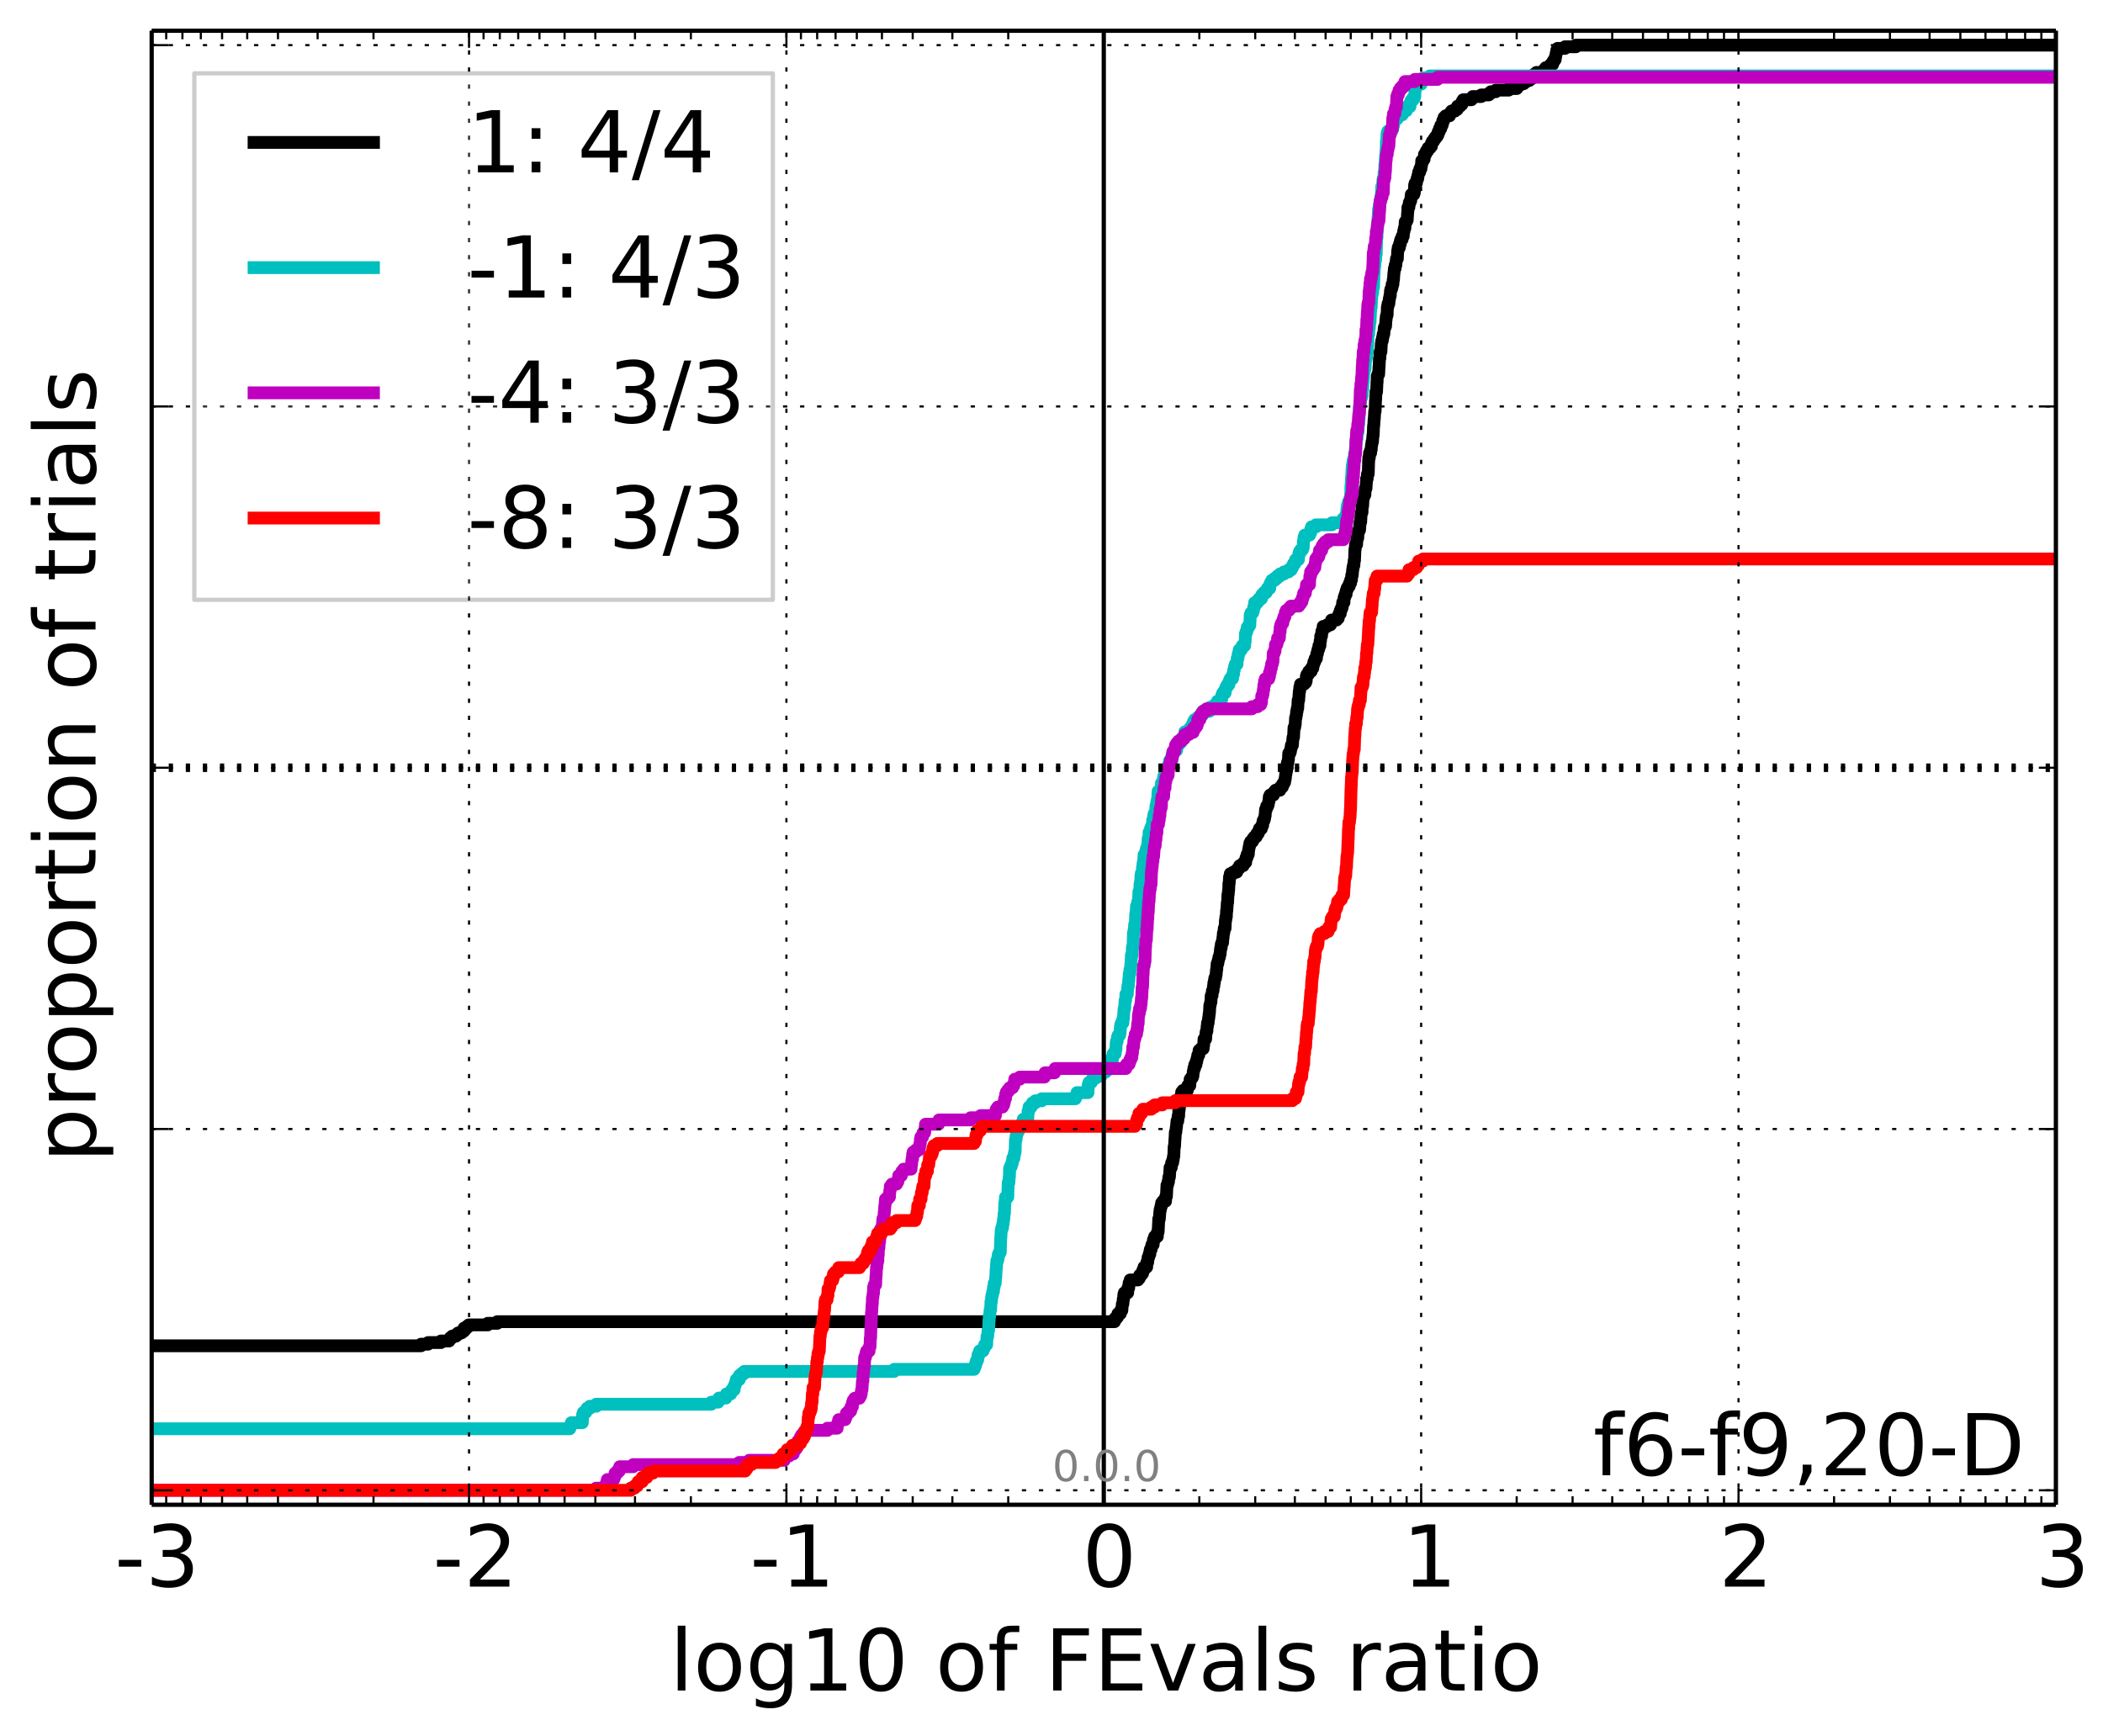<?xml version="1.0" encoding="utf-8" standalone="no"?>
<!DOCTYPE svg PUBLIC "-//W3C//DTD SVG 1.1//EN"
  "http://www.w3.org/Graphics/SVG/1.1/DTD/svg11.dtd">
<!-- Created with matplotlib (http://matplotlib.org/) -->
<svg height="407pt" version="1.1" viewBox="0 0 493 407" width="493pt" xmlns="http://www.w3.org/2000/svg" xmlns:xlink="http://www.w3.org/1999/xlink">
 <defs>
  <style type="text/css">
*{stroke-linecap:butt;stroke-linejoin:round;}
  </style>
 </defs>
 <g id="figure_1">
  <g id="patch_1">
   <path d="
M0 407.712
L493.955 407.712
L493.955 0
L0 0
z
" style="fill:#ffffff;"/>
  </g>
  <g id="axes_1">
   <g id="patch_2">
    <path d="
M35.556 352.8
L481.956 352.8
L481.956 7.2
L35.556 7.2
z
" style="fill:#ffffff;"/>
   </g>
   <g id="line2d_1">
    <path clip-path="url(#p96d9120af0)" d="
M35.556 315.529
L98.709 315.529
L98.709 315.153
L100.347 315.153
L100.347 314.776
L103.379 314.776
L103.379 314.4
L105.276 314.4
L105.276 314.024
L105.543 314.024
L105.543 313.647
L105.998 313.647
L105.998 313.271
L106.904 313.271
L106.904 312.894
L107.389 312.894
L107.389 312.518
L108.2 312.518
L108.2 312.141
L108.723 312.141
L108.79 311.388
L109.397 311.388
L109.397 311.012
L109.869 311.012
L109.869 310.635
L114.338 310.635
L114.338 310.259
L116.582 310.259
L116.582 309.882
L261.268 309.882
L261.354 309.129
L261.734 309.129
L261.734 308.753
L262.028 308.753
L262.079 308
L262.635 308
L262.721 307.247
L262.992 307.247
L263.101 305.741
L263.231 305.741
L263.312 304.612
L263.395 304.612
L263.463 303.482
L263.571 303.482
L263.571 303.106
L264.359 303.106
L264.41 301.976
L264.598 301.976
L264.679 300.847
L264.83 300.847
L264.938 300.094
L266.776 300.094
L266.776 299.718
L267.088 299.718
L267.174 298.965
L267.554 298.965
L267.554 298.588
L267.848 298.588
L267.899 297.835
L268.143 297.835
L268.19 297.082
L268.812 297.082
L268.863 295.953
L269.051 295.953
L269.133 294.824
L269.283 294.824
L269.392 294.071
L269.557 294.071
L269.584 293.318
L269.67 293.318
L269.67 292.941
L269.863 292.941
L269.949 292.188
L270.05 292.188
L270.05 291.812
L270.329 291.812
L270.395 290.682
L270.623 290.682
L270.674 289.929
L271.308 289.929
L271.359 288.8
L271.505 288.8
L271.609 286.541
L271.628 286.541
L271.638 285.788
L271.779 285.788
L271.887 284.282
L271.907 284.282
L271.971 283.529
L272.058 283.529
L272.166 282.776
L272.265 282.776
L272.316 282.024
L272.596 282.024
L272.596 281.647
L273.229 281.647
L273.28 280.518
L273.444 280.518
L273.549 278.259
L273.567 278.259
L273.567 277.882
L273.7 277.882
L273.808 277.129
L273.91 277.129
L274.01 276
L274.138 276
L274.241 274.494
L274.255 274.494
L274.293 273.741
L274.579 273.741
L274.665 272.612
L274.898 272.612
L274.95 271.859
L275.045 271.859
L275.092 271.106
L275.168 271.106
L275.256 268.847
L275.339 268.847
L275.444 266.965
L275.463 266.965
L275.526 265.459
L275.639 265.459
L275.747 264.329
L275.785 264.329
L275.884 263.2
L275.914 263.2
L275.914 262.824
L276.101 262.824
L276.183 261.694
L276.303 261.694
L276.354 260.188
L276.442 260.188
L276.541 259.059
L276.598 259.059
L276.623 258.306
L276.774 258.306
L276.882 256.8
L276.987 256.8
L277.013 256.047
L277.297 256.047
L277.297 255.671
L278.329 255.671
L278.427 254.918
L278.447 254.918
L278.447 254.541
L278.916 254.541
L279 253.035
L279.261 253.035
L279.261 252.659
L279.519 252.659
L279.519 252.282
L279.646 252.282
L279.748 251.153
L279.815 251.153
L279.894 250.4
L280.075 250.4
L280.087 249.647
L280.366 249.647
L280.403 248.894
L280.547 248.894
L280.627 248.141
L280.71 248.141
L280.79 247.388
L281.019 247.388
L281.1 246.259
L281.501 246.259
L281.501 245.882
L282.051 245.882
L282.132 245.129
L282.165 245.129
L282.251 243.624
L282.631 243.624
L282.723 242.118
L282.803 242.118
L282.803 241.741
L282.925 241.741
L282.984 240.612
L283.049 240.612
L283.064 239.859
L283.212 239.859
L283.322 238.729
L283.369 238.729
L283.471 237.6
L283.521 237.6
L283.618 235.718
L283.697 235.718
L283.798 234.965
L283.878 234.965
L283.94 233.459
L284.128 233.459
L284.21 232.329
L284.361 232.329
L284.469 231.2
L284.553 231.2
L284.556 230.447
L284.671 230.447
L284.719 229.694
L284.79 229.694
L284.79 229.318
L284.953 229.318
L285.028 228.565
L285.097 228.565
L285.167 227.435
L285.224 227.435
L285.33 225.929
L285.485 225.929
L285.57 225.176
L285.64 225.176
L285.743 224.424
L285.87 224.424
L285.972 223.671
L286.04 223.671
L286.118 222.541
L286.178 222.541
L286.178 222.165
L286.294 222.165
L286.299 221.412
L286.412 221.412
L286.412 221.035
L286.602 221.035
L286.672 219.906
L286.72 219.906
L286.789 218.776
L286.881 218.776
L286.965 218.024
L286.993 218.024
L286.993 217.647
L287.189 217.647
L287.273 215.765
L287.343 215.765
L287.377 215.012
L287.479 215.012
L287.547 213.506
L287.604 213.506
L287.713 211.624
L287.781 211.624
L287.862 209.741
L287.919 209.741
L288.021 208.612
L288.04 208.612
L288.094 207.106
L288.158 207.106
L288.237 205.6
L288.348 205.6
L288.418 204.847
L289.087 204.847
L289.087 204.471
L289.931 204.471
L289.931 204.094
L290.094 204.094
L290.094 203.718
L290.404 203.718
L290.404 203.341
L290.595 203.341
L290.595 202.965
L291.436 202.965
L291.436 202.588
L291.554 202.588
L291.554 202.212
L292.023 202.212
L292.107 201.082
L292.336 201.082
L292.368 200.329
L292.626 200.329
L292.714 199.2
L292.753 199.2
L292.855 198.447
L292.922 198.447
L293.001 197.694
L293.182 197.694
L293.182 197.318
L293.609 197.318
L293.609 196.941
L293.772 196.941
L293.772 196.565
L294.082 196.565
L294.082 196.188
L294.491 196.188
L294.491 195.812
L294.654 195.812
L294.654 195.435
L294.963 195.435
L294.963 195.059
L295.114 195.059
L295.114 194.682
L295.231 194.682
L295.231 194.306
L295.7 194.306
L295.785 193.553
L295.995 193.553
L296.046 192.8
L296.113 192.8
L296.113 192.424
L296.304 192.424
L296.304 192.047
L296.431 192.047
L296.533 191.294
L296.582 191.294
L296.679 189.788
L296.86 189.788
L296.928 189.035
L297.186 189.035
L297.186 188.659
L297.313 188.659
L297.415 187.906
L297.478 187.906
L297.561 186.776
L297.742 186.776
L297.742 186.4
L298.533 186.4
L298.533 186.024
L298.696 186.024
L298.696 185.647
L299.006 185.647
L299.006 185.271
L300.038 185.271
L300.038 184.894
L300.155 184.894
L300.155 184.518
L300.624 184.518
L300.709 183.765
L300.97 183.765
L300.97 183.388
L301.156 183.388
L301.228 182.635
L301.305 182.635
L301.391 181.506
L301.457 181.506
L301.524 180.753
L301.603 180.753
L301.621 180
L301.771 180
L301.784 178.871
L301.916 178.871
L302.002 178.118
L302.038 178.118
L302.116 176.612
L302.382 176.612
L302.382 176.235
L302.51 176.235
L302.595 175.482
L302.676 175.482
L302.727 174.729
L302.976 174.729
L303.08 173.224
L303.126 173.224
L303.126 172.847
L303.243 172.847
L303.35 170.588
L303.5 170.588
L303.609 169.835
L303.64 169.835
L303.712 168.329
L303.797 168.329
L303.879 167.576
L303.935 167.576
L303.96 166.824
L304.058 166.824
L304.111 166.071
L304.22 166.071
L304.316 164.188
L304.443 164.188
L304.545 162.682
L304.554 162.682
L304.612 161.929
L304.691 161.929
L304.705 161.176
L304.813 161.176
L304.872 160.424
L305.689 160.424
L305.689 160.047
L306.08 160.047
L306.08 159.671
L306.209 159.671
L306.244 158.541
L306.368 158.541
L306.368 158.165
L306.704 158.165
L306.813 157.412
L307.371 157.412
L307.424 156.659
L307.758 156.659
L307.839 155.906
L307.925 155.906
L308.017 155.153
L308.227 155.153
L308.305 154.4
L308.599 154.4
L308.693 153.271
L308.838 153.271
L308.907 152.518
L309.01 152.518
L309.01 152.141
L309.168 152.141
L309.187 151.388
L309.429 151.388
L309.476 150.259
L309.563 150.259
L309.614 149.129
L309.802 149.129
L309.883 148
L310.034 148
L310.142 147.247
L310.185 147.247
L310.185 146.871
L311.114 146.871
L311.114 146.494
L311.9 146.494
L311.9 146.118
L312.042 146.118
L312.15 145.365
L313.347 145.365
L313.347 144.988
L313.714 144.988
L313.789 144.235
L313.938 144.235
L313.938 143.859
L314.201 143.859
L314.205 143.106
L314.364 143.106
L314.364 142.729
L314.546 142.729
L314.546 142.353
L314.661 142.353
L314.761 141.224
L315.066 141.224
L315.101 140.094
L315.225 140.094
L315.225 139.718
L315.353 139.718
L315.353 139.341
L315.561 139.341
L315.567 138.588
L315.705 138.588
L315.705 138.212
L315.823 138.212
L315.823 137.835
L316.052 137.835
L316.052 137.459
L316.292 137.459
L316.376 136.706
L316.615 136.706
L316.637 135.953
L316.821 135.953
L316.895 134.824
L317.012 134.824
L317.079 133.694
L317.124 133.694
L317.192 132.941
L317.27 132.941
L317.27 132.565
L317.386 132.565
L317.453 131.435
L317.532 131.435
L317.633 128.8
L317.69 128.8
L317.764 127.671
L318.027 127.671
L318.094 126.165
L318.286 126.165
L318.385 124.659
L318.532 124.659
L318.532 124.282
L318.717 124.282
L318.827 122.776
L318.856 122.776
L318.856 122.4
L318.98 122.4
L319.08 120.518
L319.147 120.518
L319.147 120.141
L319.292 120.141
L319.327 118.635
L319.44 118.635
L319.539 116.753
L319.663 116.753
L319.663 116.376
L319.788 116.376
L319.788 116
L319.971 116
L320.016 114.871
L320.083 114.871
L320.083 114.494
L320.23 114.494
L320.32 112.988
L320.346 112.988
L320.37 112.235
L320.509 112.235
L320.576 111.106
L320.752 111.106
L320.845 108.094
L320.865 108.094
L320.875 107.341
L320.999 107.341
L321.053 106.212
L321.306 106.212
L321.335 105.459
L321.446 105.459
L321.52 104.329
L321.574 104.329
L321.642 103.576
L321.747 103.576
L321.849 102.071
L321.909 102.071
L322 99.812
L322.042 99.812
L322.129 98.306
L322.165 98.306
L322.27 96.424
L322.368 96.424
L322.461 93.788
L322.482 93.788
L322.559 91.906
L322.699 91.906
L322.798 89.647
L322.83 89.647
L322.864 88.141
L323.001 88.141
L323.001 87.765
L323.194 87.765
L323.289 85.882
L323.311 85.882
L323.385 84
L323.48 84
L323.538 82.494
L323.727 82.494
L323.818 80.612
L323.845 80.612
L323.917 79.859
L324.06 79.859
L324.107 79.106
L324.198 79.106
L324.248 78.353
L324.402 78.353
L324.512 76.847
L324.664 76.847
L324.664 76.471
L324.816 76.471
L324.898 74.965
L324.943 74.965
L324.983 74.212
L325.067 74.212
L325.067 73.835
L325.183 73.835
L325.244 71.953
L325.346 71.953
L325.397 71.2
L325.589 71.2
L325.677 70.071
L325.745 70.071
L325.834 69.318
L325.919 69.318
L325.966 68.188
L326.048 68.188
L326.048 67.812
L326.208 67.812
L326.208 67.435
L326.327 67.435
L326.345 66.682
L326.531 66.682
L326.616 65.553
L326.675 65.553
L326.762 64.047
L326.799 64.047
L326.886 62.918
L327.059 62.918
L327.066 62.165
L327.223 62.165
L327.326 61.035
L327.37 61.035
L327.37 60.659
L327.579 60.659
L327.656 58.776
L327.738 58.776
L327.78 58.023
L328.059 58.023
L328.074 57.271
L328.255 57.271
L328.276 56.518
L328.389 56.518
L328.389 56.141
L328.696 56.141
L328.705 55.388
L328.963 55.388
L329.04 54.259
L329.128 54.259
L329.212 53.506
L329.343 53.506
L329.426 52
L329.705 52
L329.705 51.623
L329.884 51.623
L329.994 49.741
L330.024 49.741
L330.063 48.612
L330.277 48.612
L330.38 47.482
L330.557 47.482
L330.557 47.106
L330.703 47.106
L330.81 45.977
L330.846 45.977
L330.846 45.6
L331.433 45.6
L331.433 45.224
L331.555 45.224
L331.632 43.341
L331.737 43.341
L331.737 42.965
L332.041 42.965
L332.144 42.212
L332.211 42.212
L332.211 41.835
L332.369 41.835
L332.418 41.082
L332.484 41.082
L332.583 40.329
L332.817 40.329
L332.862 39.577
L333.105 39.577
L333.151 38.824
L333.248 38.824
L333.289 37.694
L333.633 37.694
L333.633 37.318
L333.861 37.318
L333.937 36.188
L334.205 36.188
L334.205 35.812
L334.356 35.812
L334.356 35.435
L334.66 35.435
L334.66 35.059
L334.79 35.059
L334.79 34.682
L335.262 34.682
L335.262 34.306
L335.566 34.306
L335.575 33.553
L335.747 33.553
L335.747 33.176
L336.051 33.176
L336.051 32.8
L336.279 32.8
L336.279 32.423
L336.558 32.423
L336.558 32.047
L336.862 32.047
L336.862 31.671
L337.081 31.671
L337.148 30.918
L337.385 30.918
L337.452 30.165
L337.754 30.165
L337.758 29.412
L338.058 29.412
L338.058 29.035
L338.176 29.035
L338.227 28.282
L338.443 28.282
L338.531 27.529
L338.898 27.529
L338.898 27.153
L339.804 27.153
L339.804 26.776
L340.002 26.776
L340.002 26.4
L340.29 26.4
L340.29 26.023
L341.1 26.023
L341.1 25.647
L341.624 25.647
L341.691 24.894
L342.297 24.894
L342.297 24.518
L342.696 24.518
L342.769 23.765
L343 23.765
L343 23.388
L344.939 23.388
L344.939 23.012
L345.244 23.012
L345.244 22.635
L347.238 22.635
L347.238 22.259
L349.012 22.259
L349.012 21.882
L349.482 21.882
L349.482 21.506
L350.651 21.506
L350.651 21.129
L353.683 21.129
L353.683 20.753
L355.579 20.753
L355.579 20.377
L355.846 20.377
L355.846 20
L356.302 20
L356.302 19.623
L357.207 19.623
L357.207 19.247
L357.693 19.247
L357.693 18.871
L358.503 18.871
L358.503 18.494
L359.027 18.494
L359.094 17.741
L359.7 17.741
L359.7 17.365
L360.172 17.365
L360.172 16.988
L361.889 16.988
L361.889 16.612
L362.052 16.612
L362.052 16.235
L362.361 16.235
L362.361 15.859
L363.393 15.859
L363.393 15.482
L363.511 15.482
L363.511 15.106
L363.98 15.106
L364.064 14.353
L364.325 14.353
L364.325 13.976
L364.583 13.976
L364.642 13.223
L364.71 13.223
L364.812 12.471
L364.88 12.471
L364.958 11.718
L365.139 11.718
L365.139 11.341
L366.885 11.341
L366.885 10.965
L369.435 10.965
L369.435 10.588
L481.956 10.588
L481.956 10.588" style="fill:none;stroke:#000000;stroke-linecap:square;stroke-width:3.0;"/>
   </g>
   <g id="line2d_2"/>
   <g id="line2d_3">
    <path clip-path="url(#p96d9120af0)" d="
M35.556 334.994
L133.555 334.994
L133.555 334.513
L133.775 334.513
L133.775 334.033
L133.937 334.033
L133.937 333.552
L136.514 333.552
L136.587 331.63
L136.751 331.63
L136.751 331.149
L137.328 331.149
L137.328 330.668
L137.607 330.668
L137.607 330.188
L138.272 330.188
L138.272 329.707
L139.781 329.707
L139.781 329.227
L166.742 329.227
L166.742 328.746
L168.372 328.746
L168.372 328.265
L168.542 328.265
L168.542 327.785
L170.171 327.785
L170.171 327.304
L170.295 327.304
L170.295 326.824
L171.296 326.824
L171.296 326.343
L171.533 326.343
L171.533 325.862
L172.097 325.862
L172.121 324.901
L172.321 324.901
L172.321 324.421
L172.475 324.421
L172.475 323.94
L172.603 323.94
L172.603 323.459
L173.301 323.459
L173.321 322.498
L173.874 322.498
L173.874 322.018
L174.485 322.018
L174.485 321.537
L209.622 321.537
L209.622 321.056
L228.344 321.056
L228.344 320.576
L228.564 320.576
L228.564 320.095
L228.726 320.095
L228.726 319.615
L228.856 319.615
L228.856 319.134
L229.077 319.134
L229.077 318.653
L229.239 318.653
L229.272 317.692
L229.492 317.692
L229.492 317.212
L229.654 317.212
L229.654 316.731
L230.45 316.731
L230.45 316.25
L230.67 316.25
L230.67 315.77
L230.833 315.77
L230.833 315.289
L231.303 315.289
L231.377 313.367
L231.531 313.367
L231.627 311.925
L231.751 311.925
L231.85 309.522
L231.889 309.522
L231.913 308.561
L232.009 308.561
L232.117 307.119
L232.231 307.119
L232.304 305.196
L232.397 305.196
L232.468 304.235
L232.511 304.235
L232.511 303.755
L232.63 303.755
L232.731 302.793
L232.893 302.793
L232.909 301.832
L233.045 301.832
L233.061 300.871
L233.305 300.871
L233.41 299.429
L233.44 299.429
L233.525 297.507
L233.573 297.507
L233.647 296.065
L233.687 296.065
L233.687 295.584
L233.865 295.584
L233.865 295.104
L233.989 295.104
L234.027 294.143
L234.224 294.143
L234.224 293.662
L234.49 293.662
L234.586 290.298
L234.617 290.298
L234.727 288.375
L234.823 288.375
L234.823 287.895
L235.014 287.895
L235.082 286.934
L235.167 286.934
L235.234 285.972
L235.304 285.972
L235.4 284.531
L235.47 284.531
L235.543 282.128
L235.584 282.128
L235.68 281.166
L235.707 281.166
L235.707 280.686
L236.248 280.686
L236.344 277.322
L236.501 277.322
L236.604 275.88
L236.635 275.88
L236.677 273.957
L236.841 273.957
L236.841 273.477
L237.078 273.477
L237.078 272.996
L237.227 272.996
L237.227 272.516
L237.357 272.516
L237.418 271.554
L237.697 271.554
L237.757 270.593
L237.853 270.593
L237.853 270.113
L237.972 270.113
L238.046 267.229
L238.192 267.229
L238.21 266.268
L238.355 266.268
L238.362 265.307
L238.737 265.307
L238.787 264.345
L239.066 264.345
L239.066 263.865
L239.531 263.865
L239.531 263.384
L239.73 263.384
L239.73 262.904
L239.871 262.904
L239.871 262.423
L240.932 262.423
L241.005 260.501
L241.168 260.501
L241.24 259.539
L241.746 259.539
L241.746 259.059
L242.025 259.059
L242.025 258.578
L242.689 258.578
L242.689 258.098
L244.198 258.098
L244.198 257.617
L252.09 257.617
L252.09 257.136
L252.31 257.136
L252.31 256.656
L252.473 256.656
L252.473 256.175
L255.05 256.175
L255.123 254.253
L255.287 254.253
L255.287 253.772
L255.864 253.772
L255.864 253.292
L256.143 253.292
L256.143 252.811
L256.807 252.811
L256.807 252.33
L258.092 252.33
L258.092 251.85
L258.316 251.85
L258.316 251.369
L259.157 251.369
L259.157 250.889
L259.722 250.889
L259.812 249.927
L259.893 249.927
L259.893 249.447
L260.094 249.447
L260.094 248.966
L260.324 248.966
L260.324 248.486
L260.787 248.486
L260.842 247.524
L260.957 247.524
L260.957 247.044
L261.442 247.044
L261.522 246.083
L261.612 246.083
L261.646 244.641
L261.724 244.641
L261.724 244.16
L261.894 244.16
L261.954 243.199
L262.125 243.199
L262.125 242.718
L262.472 242.718
L262.472 242.238
L262.586 242.238
L262.647 240.796
L262.71 240.796
L262.71 240.315
L262.883 240.315
L262.883 239.835
L263.242 239.835
L263.242 238.874
L263.366 238.874
L263.472 236.951
L263.523 236.951
L263.523 236.471
L263.647 236.471
L263.754 234.548
L263.878 234.548
L263.953 233.106
L264.272 233.106
L264.367 231.665
L264.395 231.665
L264.395 231.184
L264.512 231.184
L264.603 229.742
L264.648 229.742
L264.736 228.3
L264.879 228.3
L264.885 227.339
L265.018 227.339
L265.115 225.897
L265.165 225.897
L265.225 223.975
L265.391 223.975
L265.473 222.053
L265.613 222.053
L265.716 218.688
L265.836 218.688
L265.903 217.727
L265.955 217.727
L265.988 216.766
L266.159 216.766
L266.222 214.363
L266.289 214.363
L266.371 213.402
L266.403 213.402
L266.421 212.441
L266.653 212.441
L266.703 211.479
L266.883 211.479
L266.991 209.076
L267.191 209.076
L267.264 207.154
L267.401 207.154
L267.473 205.232
L267.556 205.232
L267.556 204.751
L267.777 204.751
L267.837 203.309
L267.911 203.309
L267.974 202.348
L268.068 202.348
L268.171 200.906
L268.192 200.906
L268.192 200.426
L268.585 200.426
L268.623 199.464
L268.744 199.464
L268.744 198.984
L268.913 198.984
L268.913 198.503
L269.038 198.503
L269.149 197.061
L269.167 197.061
L269.167 196.581
L269.355 196.581
L269.371 195.139
L269.714 195.139
L269.738 194.178
L269.937 194.178
L269.937 193.697
L270.168 193.697
L270.219 192.255
L270.404 192.255
L270.451 191.294
L270.547 191.294
L270.547 190.814
L270.917 190.814
L270.993 188.891
L271.157 188.891
L271.192 187.93
L271.297 187.93
L271.393 186.969
L271.431 186.969
L271.49 185.527
L272.101 185.527
L272.172 184.566
L272.225 184.566
L272.277 183.605
L272.565 183.605
L272.565 183.124
L272.746 183.124
L272.786 182.163
L272.91 182.163
L272.91 181.682
L273.071 181.682
L273.071 181.202
L273.357 181.202
L273.411 180.24
L273.911 180.24
L273.934 179.279
L274.147 179.279
L274.203 178.318
L274.712 178.318
L274.78 176.876
L274.935 176.876
L274.935 176.395
L275.218 176.395
L275.218 175.915
L275.833 175.915
L275.915 174.954
L276.004 174.954
L276.004 174.473
L276.489 174.473
L276.489 173.992
L276.893 173.992
L276.893 173.512
L277.1 173.512
L277.1 173.031
L277.633 173.031
L277.738 172.07
L277.757 172.07
L277.757 171.589
L278.758 171.589
L278.758 171.109
L278.994 171.109
L278.994 170.628
L279.559 170.628
L279.583 169.667
L279.782 169.667
L279.782 169.186
L280.064 169.186
L280.064 168.706
L280.762 168.706
L280.762 168.225
L281.336 168.225
L281.336 167.745
L281.851 167.745
L281.947 166.783
L283.481 166.783
L283.481 166.303
L283.652 166.303
L283.652 165.822
L284.642 165.822
L284.642 165.342
L285.281 165.342
L285.281 164.861
L285.405 164.861
L285.405 164.38
L286.272 164.38
L286.272 163.9
L286.406 163.9
L286.443 162.939
L286.642 162.939
L286.642 162.458
L287.207 162.458
L287.231 161.497
L287.43 161.497
L287.43 161.016
L287.712 161.016
L287.712 160.536
L288.072 160.536
L288.072 160.055
L288.196 160.055
L288.196 159.574
L288.41 159.574
L288.41 159.094
L288.943 159.094
L288.984 158.133
L289.163 158.133
L289.197 157.171
L289.325 157.171
L289.433 156.21
L289.595 156.21
L289.595 155.73
L289.998 155.73
L290.053 154.288
L290.221 154.288
L290.273 153.327
L290.435 153.327
L290.503 152.365
L291.011 152.365
L291.011 151.885
L291.201 151.885
L291.201 151.404
L291.775 151.404
L291.857 150.443
L291.902 150.443
L291.975 148.521
L292.139 148.521
L292.139 148.04
L292.303 148.04
L292.386 147.079
L292.716 147.079
L292.716 146.598
L292.995 146.598
L293.085 144.195
L293.249 144.195
L293.249 143.715
L293.659 143.715
L293.659 143.234
L293.826 143.234
L293.933 142.273
L294.104 142.273
L294.105 141.312
L294.77 141.312
L294.77 140.831
L295.169 140.831
L295.169 140.35
L295.733 140.35
L295.733 139.87
L295.856 139.87
L295.856 139.389
L296.279 139.389
L296.279 138.909
L296.858 138.909
L296.858 138.428
L297.094 138.428
L297.094 137.947
L297.659 137.947
L297.683 136.986
L297.882 136.986
L297.882 136.506
L298.164 136.506
L298.164 136.025
L298.862 136.025
L298.862 135.544
L299.435 135.544
L299.435 135.064
L300.046 135.064
L300.046 134.583
L300.973 134.583
L300.973 134.103
L302.037 134.103
L302.037 133.622
L302.693 133.622
L302.693 133.141
L302.974 133.141
L302.974 132.661
L303.205 132.661
L303.205 132.18
L303.539 132.18
L303.539 131.7
L303.723 131.7
L303.723 131.219
L304.38 131.219
L304.452 130.258
L304.493 130.258
L304.493 129.777
L304.633 129.777
L304.633 129.297
L304.987 129.297
L304.987 128.816
L305.386 128.816
L305.386 128.335
L305.527 128.335
L305.54 126.894
L305.644 126.894
L305.703 125.932
L305.873 125.932
L305.873 125.452
L307.016 125.452
L307.016 124.971
L307.239 124.971
L307.3 124.01
L307.451 124.01
L307.451 123.529
L308.494 123.529
L308.494 123.049
L312.237 123.049
L312.237 122.568
L314.633 122.568
L314.633 122.088
L314.855 122.088
L314.855 121.607
L315.474 121.607
L315.546 120.646
L315.696 120.646
L315.768 119.204
L315.837 119.204
L315.837 118.723
L315.95 118.723
L315.95 118.243
L316.081 118.243
L316.081 117.762
L316.304 117.762
L316.304 117.282
L316.48 117.282
L316.48 116.801
L316.62 116.801
L316.703 113.917
L316.738 113.917
L316.843 111.995
L316.852 111.995
L316.96 110.073
L316.967 110.073
L317.02 109.111
L317.084 109.111
L317.19 108.15
L317.286 108.15
L317.286 107.67
L317.491 107.67
L317.563 106.228
L317.685 106.228
L317.744 105.267
L317.825 105.267
L317.839 103.825
L317.943 103.825
L318.002 102.864
L318.098 102.864
L318.172 101.422
L318.332 101.422
L318.432 99.499
L318.497 99.499
L318.545 98.058
L318.614 98.058
L318.651 95.655
L318.755 95.655
L318.814 94.213
L318.968 94.213
L318.984 93.252
L319.185 93.252
L319.185 92.771
L319.315 92.771
L319.383 91.329
L319.455 91.329
L319.521 89.407
L319.598 89.407
L319.684 87.484
L319.75 87.484
L319.854 86.523
L319.991 86.523
L320.098 84.601
L320.127 84.601
L320.127 84.12
L320.28 84.12
L320.389 83.159
L320.41 83.159
L320.41 82.678
L320.53 82.678
L320.634 80.275
L320.647 80.275
L320.714 78.353
L320.849 78.353
L320.921 76.911
L320.997 76.911
L321.102 75.469
L321.173 75.469
L321.28 73.066
L321.29 73.066
L321.35 72.105
L321.432 72.105
L321.523 70.183
L321.555 70.183
L321.627 68.741
L321.776 68.741
L321.855 67.299
L321.996 67.299
L322.093 64.415
L322.113 64.415
L322.172 62.493
L322.274 62.493
L322.342 61.051
L322.454 61.051
L322.561 59.609
L322.628 59.609
L322.715 55.765
L322.787 55.765
L322.878 53.362
L322.946 53.362
L323.048 50.959
L323.097 50.959
L323.181 49.036
L323.285 49.036
L323.344 48.075
L323.485 48.075
L323.514 47.114
L323.649 47.114
L323.721 46.153
L323.769 46.153
L323.849 45.191
L323.902 45.191
L323.921 43.75
L324.102 43.75
L324.191 42.308
L324.256 42.308
L324.256 41.827
L324.442 41.827
L324.475 40.386
L324.594 40.386
L324.657 38.463
L324.732 38.463
L324.809 36.541
L324.855 36.541
L324.94 35.099
L324.972 35.099
L325.009 33.176
L325.092 33.176
L325.172 31.254
L325.342 31.254
L325.342 30.773
L326.285 30.773
L326.285 30.293
L326.485 30.293
L326.569 29.332
L326.72 29.332
L326.768 28.37
L326.92 28.37
L326.92 27.89
L327.523 27.89
L327.523 27.409
L327.863 27.409
L327.863 26.929
L328.709 26.929
L328.709 26.448
L328.973 26.448
L328.973 25.968
L329.686 25.968
L329.686 25.487
L329.819 25.487
L329.819 25.006
L330.528 25.006
L330.6 24.045
L330.781 24.045
L330.781 23.564
L331.135 23.564
L331.135 23.084
L331.534 23.084
L331.534 22.603
L331.674 22.603
L331.688 21.162
L331.792 21.162
L331.851 20.2
L332.021 20.2
L332.021 19.72
L333.164 19.72
L333.164 19.239
L333.447 19.239
L333.447 18.758
L333.599 18.758
L333.599 18.278
L335.184 18.278
L335.184 17.797
L481.956 17.797
L481.956 17.797" style="fill:none;stroke:#00bfbf;stroke-linecap:square;stroke-width:3.0;"/>
   </g>
   <g id="line2d_4"/>
   <g id="line2d_5">
    <path clip-path="url(#p96d9120af0)" d="
M35.556 349.412
L139.739 349.412
L139.739 348.91
L142.004 348.91
L142.066 347.906
L142.252 347.906
L142.252 347.404
L142.374 347.404
L142.374 346.902
L143.877 346.902
L143.877 346.4
L144.069 346.4
L144.177 345.396
L144.691 345.396
L144.691 344.894
L145.186 344.894
L145.271 343.89
L148.442 343.89
L148.442 343.388
L173.274 343.388
L173.274 342.886
L175.641 342.886
L175.641 342.384
L183.846 342.384
L183.846 341.882
L184.009 341.882
L184.009 341.38
L184.978 341.38
L184.978 340.878
L185.974 340.878
L186.05 339.875
L186.526 339.875
L186.526 339.373
L186.88 339.373
L186.88 338.871
L187.027 338.871
L187.058 337.867
L187.569 337.867
L187.657 336.863
L187.961 336.863
L187.961 336.361
L188.39 336.361
L188.39 335.859
L189.097 335.859
L189.097 335.357
L193.98 335.357
L193.98 334.855
L196.245 334.855
L196.307 333.851
L196.493 333.851
L196.493 333.349
L196.615 333.349
L196.615 332.847
L198.118 332.847
L198.118 332.345
L198.31 332.345
L198.418 331.341
L198.932 331.341
L198.932 330.839
L199.427 330.839
L199.512 329.835
L199.817 329.835
L199.853 328.831
L200.012 328.831
L200.012 328.329
L200.369 328.329
L200.369 327.827
L201.469 327.827
L201.469 327.325
L201.757 327.325
L201.757 326.824
L201.892 326.824
L201.982 325.82
L202.082 325.82
L202.181 323.812
L202.278 323.812
L202.366 321.804
L202.452 321.804
L202.525 320.298
L202.635 320.298
L202.697 318.29
L202.882 318.29
L202.882 317.788
L203.004 317.788
L203.004 317.286
L203.143 317.286
L203.143 316.784
L203.734 316.784
L203.796 315.78
L203.955 315.78
L204.022 313.773
L204.084 313.773
L204.183 310.761
L204.219 310.761
L204.309 307.749
L204.342 307.749
L204.45 305.741
L204.495 305.741
L204.527 304.235
L204.617 304.235
L204.699 303.231
L204.769 303.231
L204.807 301.725
L204.964 301.725
L204.964 301.224
L205.265 301.224
L205.349 299.216
L205.385 299.216
L205.471 297.208
L205.544 297.208
L205.607 296.204
L205.656 296.204
L205.656 295.702
L205.778 295.702
L205.817 294.196
L205.894 294.196
L205.907 292.69
L206.03 292.69
L206.12 291.184
L206.194 291.184
L206.222 290.18
L206.312 290.18
L206.42 288.173
L206.708 288.173
L206.708 287.671
L206.843 287.671
L206.933 286.165
L207.001 286.165
L207.001 285.663
L207.204 285.663
L207.288 284.157
L207.339 284.157
L207.429 282.651
L207.473 282.651
L207.581 281.145
L208.095 281.145
L208.095 280.643
L208.52 280.643
L208.591 279.137
L208.675 279.137
L208.715 278.133
L209.072 278.133
L209.072 277.631
L210.172 277.631
L210.172 277.129
L210.46 277.129
L210.46 276.627
L210.595 276.627
L210.685 275.624
L211.313 275.624
L211.313 275.122
L211.434 275.122
L211.434 274.62
L211.846 274.62
L211.846 274.118
L213.578 274.118
L213.64 273.114
L213.699 273.114
L213.761 272.11
L213.826 272.11
L213.826 271.608
L213.946 271.608
L213.948 270.604
L214.069 270.604
L214.069 270.102
L214.72 270.102
L214.72 269.6
L215.451 269.6
L215.451 269.098
L215.571 269.098
L215.643 268.094
L215.75 268.094
L215.764 267.09
L215.871 267.09
L215.871 266.588
L216.264 266.588
L216.264 266.086
L216.385 266.086
L216.385 265.584
L216.76 265.584
L216.845 264.58
L216.881 264.58
L216.965 263.576
L220.016 263.576
L220.016 263.075
L220.137 263.075
L220.137 262.573
L227.515 262.573
L227.515 262.071
L229.882 262.071
L229.882 261.569
L233.352 261.569
L233.388 260.565
L233.547 260.565
L233.547 260.063
L233.904 260.063
L233.904 259.561
L235.004 259.561
L235.004 259.059
L235.291 259.059
L235.291 258.557
L235.427 258.557
L235.517 257.553
L235.719 257.553
L235.756 256.549
L235.915 256.549
L235.915 256.047
L236.272 256.047
L236.272 255.545
L236.678 255.545
L236.678 255.043
L237.371 255.043
L237.371 254.541
L237.659 254.541
L237.659 254.039
L237.794 254.039
L237.884 253.035
L239.045 253.035
L239.045 252.533
L244.848 252.533
L244.848 252.031
L244.968 252.031
L244.968 251.529
L247.215 251.529
L247.215 251.027
L247.336 251.027
L247.336 250.525
L263.933 250.525
L263.933 250.024
L264.096 250.024
L264.096 249.522
L264.687 249.522
L264.687 249.02
L264.85 249.02
L264.85 248.518
L265.065 248.518
L265.065 248.016
L265.299 248.016
L265.388 247.012
L265.461 247.012
L265.553 245.506
L265.716 245.506
L265.818 244
L265.902 244
L265.902 243.498
L266.061 243.498
L266.137 242.494
L266.43 242.494
L266.52 241.49
L266.612 241.49
L266.711 239.984
L266.814 239.984
L266.891 237.976
L266.967 237.976
L266.967 237.475
L267.114 237.475
L267.144 236.471
L267.366 236.471
L267.426 235.467
L267.502 235.467
L267.592 233.961
L267.655 233.961
L267.757 231.451
L267.843 231.451
L267.943 228.439
L267.978 228.439
L268.067 226.431
L268.233 226.431
L268.333 225.427
L268.409 225.427
L268.51 221.914
L268.569 221.914
L268.599 220.408
L268.734 220.408
L268.839 217.898
L268.915 217.898
L269.021 215.388
L269.069 215.388
L269.11 213.882
L269.183 213.882
L269.276 211.373
L269.365 211.373
L269.461 209.365
L269.503 209.365
L269.55 208.361
L269.669 208.361
L269.745 207.357
L269.842 207.357
L269.937 204.345
L269.979 204.345
L270.055 203.341
L270.097 203.341
L270.2 201.835
L270.28 201.835
L270.282 200.831
L270.434 200.831
L270.53 199.325
L270.549 199.325
L270.639 198.322
L270.804 198.322
L270.885 196.816
L270.989 196.816
L271.063 195.31
L271.196 195.31
L271.272 193.302
L271.574 193.302
L271.662 192.298
L271.748 192.298
L271.751 191.294
L271.914 191.294
L271.966 189.788
L272.103 189.788
L272.103 189.286
L272.245 189.286
L272.321 187.278
L272.395 187.278
L272.395 186.776
L272.791 186.776
L272.882 184.769
L273.102 184.769
L273.184 183.263
L273.298 183.263
L273.329 182.259
L273.612 182.259
L273.612 181.757
L273.84 181.757
L273.929 180.251
L273.955 180.251
L273.955 179.749
L274.233 179.749
L274.319 178.745
L274.43 178.745
L274.43 178.243
L274.661 178.243
L274.661 177.741
L274.785 177.741
L274.785 177.239
L274.932 177.239
L274.962 176.235
L275.368 176.235
L275.473 175.231
L275.562 175.231
L275.562 174.729
L275.866 174.729
L275.866 174.227
L276.294 174.227
L276.294 173.725
L277.001 173.725
L277.001 173.224
L277.574 173.224
L277.574 172.722
L277.736 172.722
L277.736 172.22
L278.705 172.22
L278.705 171.718
L279.701 171.718
L279.777 170.714
L280.253 170.714
L280.253 170.212
L280.608 170.212
L280.608 169.71
L280.754 169.71
L280.785 168.706
L281.296 168.706
L281.385 167.702
L281.689 167.702
L281.689 167.2
L282.117 167.2
L282.117 166.698
L282.824 166.698
L282.824 166.196
L293.461 166.196
L293.461 165.694
L294.806 165.694
L294.806 165.192
L295.56 165.192
L295.56 164.69
L295.726 164.69
L295.788 163.184
L295.974 163.184
L295.974 162.682
L296.096 162.682
L296.172 161.678
L296.262 161.678
L296.285 160.675
L296.427 160.675
L296.448 159.671
L296.612 159.671
L296.612 159.169
L297.417 159.169
L297.417 158.667
L297.585 158.667
L297.599 157.663
L297.791 157.663
L297.898 156.659
L298.038 156.659
L298.1 155.655
L298.286 155.655
L298.286 155.153
L298.408 155.153
L298.489 153.145
L298.725 153.145
L298.725 152.643
L298.908 152.643
L298.993 151.137
L299.319 151.137
L299.319 150.635
L299.466 150.635
L299.496 149.631
L299.911 149.631
L300.007 148.125
L300.096 148.125
L300.103 147.122
L300.211 147.122
L300.211 146.62
L300.4 146.62
L300.4 146.118
L300.725 146.118
L300.828 145.114
L300.991 145.114
L300.991 144.612
L301.22 144.612
L301.305 143.608
L301.535 143.608
L301.535 143.106
L302.164 143.106
L302.164 142.604
L302.624 142.604
L302.624 142.102
L304.476 142.102
L304.476 141.6
L304.861 141.6
L304.861 141.098
L305.199 141.098
L305.199 140.596
L305.328 140.596
L305.328 140.094
L305.501 140.094
L305.597 139.09
L306.016 139.09
L306.109 138.086
L306.22 138.086
L306.272 137.082
L306.979 137.082
L307.064 135.075
L307.227 135.075
L307.241 134.071
L307.588 134.071
L307.588 133.569
L307.911 133.569
L307.911 133.067
L308.237 133.067
L308.313 132.063
L308.384 132.063
L308.447 131.059
L308.788 131.059
L308.788 130.557
L309.143 130.557
L309.143 130.055
L309.29 130.055
L309.32 129.051
L309.832 129.051
L309.92 128.047
L310.224 128.047
L310.224 127.545
L310.652 127.545
L310.652 127.043
L311.36 127.043
L311.36 126.541
L314.902 126.541
L314.902 126.039
L315.231 126.039
L315.24 125.035
L315.369 125.035
L315.369 124.533
L315.542 124.533
L315.638 123.027
L315.676 123.027
L315.697 122.024
L315.871 122.024
L315.967 121.02
L316.015 121.02
L316.057 120.016
L316.143 120.016
L316.143 119.514
L316.262 119.514
L316.317 118.51
L316.386 118.51
L316.412 117.506
L316.59 117.506
L316.693 116.502
L316.832 116.502
L316.832 116
L317.02 116
L317.105 112.988
L317.152 112.988
L317.16 111.984
L317.268 111.984
L317.355 109.976
L317.387 109.976
L317.49 107.969
L317.597 107.969
L317.63 106.463
L317.792 106.463
L317.888 102.949
L317.952 102.949
L318.053 100.941
L318.229 100.941
L318.307 99.435
L318.404 99.435
L318.512 97.427
L318.567 97.427
L318.567 96.925
L318.696 96.925
L318.755 94.918
L318.808 94.918
L318.896 91.404
L318.965 91.404
L319.059 89.898
L319.146 89.898
L319.2 88.392
L319.27 88.392
L319.355 85.882
L319.384 85.882
L319.448 84.376
L319.518 84.376
L319.589 82.369
L319.741 82.369
L319.776 80.863
L319.88 80.863
L319.963 79.859
L320.079 79.859
L320.167 78.855
L320.202 78.855
L320.217 77.349
L320.347 77.349
L320.432 74.839
L320.477 74.839
L320.573 72.831
L320.595 72.831
L320.676 71.326
L320.783 71.326
L320.783 70.823
L320.897 70.823
L320.964 68.314
L321.011 68.314
L321.101 67.31
L321.144 67.31
L321.174 66.306
L321.279 66.306
L321.284 65.302
L321.467 65.302
L321.535 64.298
L321.622 64.298
L321.622 63.796
L321.751 63.796
L321.859 61.788
L321.866 61.788
L321.944 59.278
L322.02 59.278
L322.107 58.275
L322.158 58.275
L322.158 57.773
L322.331 57.773
L322.439 56.769
L322.469 56.769
L322.496 55.765
L322.624 55.765
L322.644 54.259
L322.791 54.259
L322.894 52.753
L322.963 52.753
L322.963 52.251
L323.091 52.251
L323.091 51.749
L323.265 51.749
L323.361 49.741
L323.402 49.741
L323.487 47.733
L323.518 47.733
L323.518 47.231
L323.65 47.231
L323.65 46.729
L323.78 46.729
L323.78 46.227
L323.984 46.227
L324.012 45.224
L324.276 45.224
L324.361 42.212
L324.524 42.212
L324.524 41.71
L324.648 41.71
L324.749 40.204
L324.777 40.204
L324.886 37.694
L324.95 37.694
L325.046 36.188
L325.208 36.188
L325.251 35.184
L325.352 35.184
L325.352 34.682
L325.466 34.682
L325.466 34.18
L325.59 34.18
L325.681 32.172
L325.718 32.172
L325.718 31.671
L325.892 31.671
L325.988 30.667
L326.148 30.667
L326.148 30.165
L326.407 30.165
L326.513 27.655
L326.611 27.655
L326.676 26.651
L326.996 26.651
L327.038 25.647
L327.158 25.647
L327.158 25.145
L327.36 25.145
L327.454 22.635
L327.618 22.635
L327.618 22.133
L327.834 22.133
L327.834 21.631
L327.979 21.631
L327.979 21.129
L328.302 21.129
L328.302 20.628
L328.775 20.628
L328.775 20.125
L329.308 20.125
L329.363 19.122
L331.675 19.122
L331.675 18.62
L336.983 18.62
L336.983 18.118
L481.956 18.118
L481.956 18.118" style="fill:none;stroke:#bf00bf;stroke-linecap:square;stroke-width:3.0;"/>
   </g>
   <g id="line2d_6"/>
   <g id="line2d_7">
    <path clip-path="url(#p96d9120af0)" d="
M35.556 349.412
L147.848 349.412
L147.848 348.91
L148.734 348.91
L148.734 348.408
L149.399 348.408
L149.399 347.906
L149.599 347.906
L149.599 347.404
L150.544 347.404
L150.55 346.4
L151.628 346.4
L151.628 345.898
L151.772 345.898
L151.772 345.396
L153.055 345.396
L153.055 344.894
L174.704 344.894
L174.704 344.392
L175.086 344.392
L175.155 343.388
L176.177 343.388
L176.177 342.886
L181.837 342.886
L181.837 342.384
L182.723 342.384
L182.723 341.882
L183.388 341.882
L183.388 341.38
L183.588 341.38
L183.588 340.878
L184.533 340.878
L184.539 339.875
L185.617 339.875
L185.617 339.373
L185.761 339.373
L185.761 338.871
L187.044 338.871
L187.044 338.369
L187.672 338.369
L187.672 337.867
L187.85 337.867
L187.85 337.365
L188.285 337.365
L188.285 336.863
L188.558 336.863
L188.558 336.361
L188.681 336.361
L188.735 335.357
L189.171 335.357
L189.223 334.353
L189.389 334.353
L189.476 332.345
L189.567 332.345
L189.6 331.341
L189.836 331.341
L189.836 330.839
L190.036 330.839
L190.036 330.337
L190.173 330.337
L190.274 328.831
L190.361 328.831
L190.432 326.824
L190.545 326.824
L190.601 325.318
L190.94 325.318
L191.027 323.31
L191.059 323.31
L191.139 322.306
L191.226 322.306
L191.226 321.804
L191.377 321.804
L191.487 319.294
L191.596 319.294
L191.629 318.29
L191.724 318.29
L191.773 317.286
L191.924 317.286
L191.924 316.784
L192.065 316.784
L192.171 314.275
L192.178 314.275
L192.209 313.271
L192.291 313.271
L192.351 312.267
L192.461 312.267
L192.461 311.765
L192.605 311.765
L192.605 311.263
L192.869 311.263
L192.956 309.255
L193.057 309.255
L193.156 308.251
L193.168 308.251
L193.255 307.247
L193.297 307.247
L193.399 305.239
L193.492 305.239
L193.492 304.737
L193.888 304.737
L193.953 303.733
L194.097 303.733
L194.107 302.227
L194.381 302.227
L194.381 301.725
L194.525 301.725
L194.596 300.722
L194.683 300.722
L194.683 300.22
L195.185 300.22
L195.185 299.718
L195.329 299.718
L195.38 298.714
L195.808 298.714
L195.808 298.212
L196.533 298.212
L196.612 297.208
L201.502 297.208
L201.502 296.706
L201.812 296.706
L201.812 296.204
L202.387 296.204
L202.387 295.702
L202.697 295.702
L202.697 295.2
L203.053 295.2
L203.053 294.698
L203.252 294.698
L203.363 293.694
L203.562 293.694
L203.562 293.192
L204.197 293.192
L204.204 292.188
L204.507 292.188
L204.514 291.184
L205.282 291.184
L205.282 290.682
L205.425 290.682
L205.425 290.18
L205.592 290.18
L205.592 289.678
L205.735 289.678
L205.735 289.176
L206.709 289.176
L206.709 288.675
L207.019 288.675
L207.019 288.173
L208.693 288.173
L208.693 287.671
L209.076 287.671
L209.145 286.667
L210.167 286.667
L210.167 286.165
L214.528 286.165
L214.528 285.663
L214.705 285.663
L214.705 285.161
L214.911 285.161
L214.98 284.157
L215.088 284.157
L215.157 282.651
L215.524 282.651
L215.593 281.145
L215.92 281.145
L216.001 279.639
L216.179 279.639
L216.244 278.635
L216.331 278.635
L216.331 278.133
L216.615 278.133
L216.714 276.125
L216.783 276.125
L216.783 275.624
L217.011 275.624
L217.029 274.62
L217.412 274.62
L217.481 273.114
L217.718 273.114
L217.805 272.11
L217.839 272.11
L217.908 271.106
L218.261 271.106
L218.261 270.604
L218.502 270.604
L218.502 270.102
L218.643 270.102
L218.712 269.098
L218.93 269.098
L218.93 268.596
L219.734 268.596
L219.734 268.094
L228.357 268.094
L228.357 267.592
L228.667 267.592
L228.74 266.588
L228.809 266.588
L228.809 266.086
L229.05 266.086
L229.119 265.082
L229.831 265.082
L229.831 264.58
L230.141 264.58
L230.141 264.078
L266.069 264.078
L266.069 263.576
L266.451 263.576
L266.483 262.573
L266.658 262.573
L266.658 262.071
L266.977 262.071
L266.98 261.067
L267.622 261.067
L267.622 260.565
L267.915 260.565
L267.915 260.063
L269.883 260.063
L269.883 259.561
L270.666 259.561
L270.666 259.059
L272.468 259.059
L272.468 258.557
L275.514 258.557
L275.514 258.055
L303.002 258.055
L303.002 257.553
L303.703 257.553
L303.703 257.051
L303.838 257.051
L303.888 256.047
L304.282 256.047
L304.378 254.541
L304.426 254.541
L304.426 254.039
L304.553 254.039
L304.553 253.537
L304.702 253.537
L304.752 252.533
L305.147 252.533
L305.252 251.027
L305.292 251.027
L305.292 250.525
L305.446 250.525
L305.486 249.522
L305.621 249.522
L305.708 247.012
L305.827 247.012
L305.905 245.506
L306.065 245.506
L306.162 243.498
L306.21 243.498
L306.277 241.992
L306.327 241.992
L306.416 240.486
L306.486 240.486
L306.486 239.984
L306.692 239.984
L306.803 238.478
L306.836 238.478
L306.931 236.973
L306.971 236.973
L307.076 234.965
L307.137 234.965
L307.23 233.459
L307.259 233.459
L307.282 232.455
L307.415 232.455
L307.512 229.945
L307.56 229.945
L307.615 228.941
L307.688 228.941
L307.697 227.937
L307.821 227.937
L307.894 226.431
L307.947 226.431
L307.954 225.427
L308.111 225.427
L308.209 224.424
L308.281 224.424
L308.353 222.918
L308.426 222.918
L308.426 222.416
L308.58 222.416
L308.58 221.914
L308.841 221.914
L308.841 221.412
L308.965 221.412
L309.038 219.906
L309.175 219.906
L309.175 219.404
L309.461 219.404
L309.461 218.902
L310.459 218.902
L310.459 218.4
L311.361 218.4
L311.361 217.898
L311.496 217.898
L311.496 217.396
L311.94 217.396
L312.036 215.89
L312.084 215.89
L312.084 215.388
L312.36 215.388
L312.36 214.886
L312.805 214.886
L312.877 213.882
L312.95 213.882
L312.95 213.38
L313.104 213.38
L313.104 212.878
L313.366 212.878
L313.366 212.376
L313.489 212.376
L313.562 211.373
L313.985 211.373
L313.985 210.871
L314.471 210.871
L314.471 210.369
L314.606 210.369
L314.606 209.867
L314.981 209.867
L315.086 207.859
L315.116 207.859
L315.221 205.851
L315.348 205.851
L315.348 205.349
L315.471 205.349
L315.566 203.341
L315.657 203.341
L315.762 200.831
L315.81 200.831
L315.916 199.827
L315.927 199.827
L316.033 196.816
L316.056 196.816
L316.123 194.306
L316.168 194.306
L316.215 192.8
L316.348 192.8
L316.426 191.796
L316.476 191.796
L316.571 189.788
L316.6 189.788
L316.709 185.271
L316.725 185.271
L316.83 182.259
L316.865 182.259
L316.938 181.255
L316.986 181.255
L317.096 178.243
L317.11 178.243
L317.215 176.737
L317.288 176.737
L317.353 175.733
L317.477 175.733
L317.573 172.722
L317.606 172.722
L317.711 170.714
L317.777 170.714
L317.8 169.71
L317.973 169.71
L318.061 168.204
L318.162 168.204
L318.258 166.196
L318.338 166.196
L318.338 165.694
L318.473 165.694
L318.473 165.192
L318.658 165.192
L318.681 164.188
L318.911 164.188
L319.013 162.18
L319.046 162.18
L319.061 161.176
L319.337 161.176
L319.337 160.675
L319.49 160.675
L319.586 159.169
L319.634 159.169
L319.634 158.667
L319.782 158.667
L319.854 157.663
L319.91 157.663
L319.927 156.659
L320.081 156.659
L320.185 155.153
L320.273 155.153
L320.355 153.145
L320.427 153.145
L320.5 151.639
L320.54 151.639
L320.54 151.137
L320.654 151.137
L320.764 149.129
L320.77 149.129
L320.862 147.122
L320.909 147.122
L320.962 145.616
L321.04 145.616
L321.138 144.11
L321.185 144.11
L321.185 143.608
L321.536 143.608
L321.63 142.102
L321.654 142.102
L321.728 140.596
L321.775 140.596
L321.882 139.592
L321.929 139.592
L321.929 139.09
L322.143 139.09
L322.19 138.086
L322.267 138.086
L322.34 136.58
L322.387 136.58
L322.387 136.078
L322.763 136.078
L322.81 135.075
L329.858 135.075
L329.858 134.573
L330.24 134.573
L330.309 133.569
L331.331 133.569
L331.331 133.067
L332.107 133.067
L332.107 132.565
L332.49 132.565
L332.559 131.561
L333.581 131.561
L333.581 131.059
L481.956 131.059
L481.956 131.059" style="fill:none;stroke:#ff0000;stroke-linecap:square;stroke-width:3.0;"/>
   </g>
   <g id="line2d_8"/>
   <g id="line2d_9">
    <path clip-path="url(#p96d9120af0)" d="
M258.756 352.8
L258.756 7.2" style="fill:none;stroke:#000000;stroke-linecap:square;"/>
   </g>
   <g id="line2d_10">
    <path clip-path="url(#p96d9120af0)" d="
M35.556 180
L481.956 180" style="fill:none;stroke:#000000;stroke-dasharray:1,3;stroke-dashoffset:0.0;stroke-width:2;"/>
   </g>
   <g id="matplotlib.axis_1">
    <g id="xtick_1">
     <g id="line2d_11">
      <path clip-path="url(#p96d9120af0)" d="
M35.556 352.8
L35.556 7.2" style="fill:none;stroke:#000000;stroke-dasharray:1,3;stroke-dashoffset:0.0;stroke-width:0.5;"/>
     </g>
     <g id="line2d_12">
      <defs>
       <path d="
M0 0
L0 -4" id="m93b0483c22" style="stroke:#000000;stroke-width:0.5;"/>
      </defs>
      <g>
       <use style="stroke:#000000;stroke-width:0.5;" x="35.556" xlink:href="#m93b0483c22" y="352.8"/>
      </g>
     </g>
     <g id="line2d_13">
      <defs>
       <path d="
M0 0
L0 4" id="m741efc42ff" style="stroke:#000000;stroke-width:0.5;"/>
      </defs>
      <g>
       <use style="stroke:#000000;stroke-width:0.5;" x="35.556" xlink:href="#m741efc42ff" y="7.2"/>
      </g>
     </g>
     <g id="text_1">
      <!-- -3 -->
      <defs>
       <path d="
M40.578 39.312
Q47.656 37.797 51.625 33
Q55.609 28.219 55.609 21.188
Q55.609 10.406 48.188 4.484
Q40.766 -1.422 27.094 -1.422
Q22.516 -1.422 17.656 -0.516
Q12.797 0.391 7.625 2.203
L7.625 11.719
Q11.719 9.328 16.594 8.109
Q21.484 6.891 26.812 6.891
Q36.078 6.891 40.938 10.547
Q45.797 14.203 45.797 21.188
Q45.797 27.641 41.281 31.266
Q36.766 34.906 28.719 34.906
L20.219 34.906
L20.219 43.016
L29.109 43.016
Q36.375 43.016 40.234 45.922
Q44.094 48.828 44.094 54.297
Q44.094 59.906 40.109 62.906
Q36.141 65.922 28.719 65.922
Q24.656 65.922 20.016 65.031
Q15.375 64.156 9.812 62.312
L9.812 71.094
Q15.438 72.656 20.344 73.438
Q25.25 74.219 29.594 74.219
Q40.828 74.219 47.359 69.109
Q53.906 64.016 53.906 55.328
Q53.906 49.266 50.438 45.094
Q46.969 40.922 40.578 39.312" id="BitstreamVeraSans-Roman-33"/>
       <path d="
M4.891 31.391
L31.203 31.391
L31.203 23.391
L4.891 23.391
z
" id="BitstreamVeraSans-Roman-2d"/>
      </defs>
      <g transform="translate(26.877 371.997)scale(0.2 -0.2)">
       <use xlink:href="#BitstreamVeraSans-Roman-2d"/>
       <use x="36.084" xlink:href="#BitstreamVeraSans-Roman-33"/>
      </g>
     </g>
    </g>
    <g id="xtick_2">
     <g id="line2d_14">
      <path clip-path="url(#p96d9120af0)" d="
M109.956 352.8
L109.956 7.2" style="fill:none;stroke:#000000;stroke-dasharray:1,3;stroke-dashoffset:0.0;stroke-width:0.5;"/>
     </g>
     <g id="line2d_15">
      <g>
       <use style="stroke:#000000;stroke-width:0.5;" x="109.956" xlink:href="#m93b0483c22" y="352.8"/>
      </g>
     </g>
     <g id="line2d_16">
      <g>
       <use style="stroke:#000000;stroke-width:0.5;" x="109.956" xlink:href="#m741efc42ff" y="7.2"/>
      </g>
     </g>
     <g id="text_2">
      <!-- -2 -->
      <defs>
       <path d="
M19.188 8.297
L53.609 8.297
L53.609 0
L7.328 0
L7.328 8.297
Q12.938 14.109 22.625 23.891
Q32.328 33.688 34.812 36.531
Q39.547 41.844 41.422 45.531
Q43.312 49.219 43.312 52.781
Q43.312 58.594 39.234 62.25
Q35.156 65.922 28.609 65.922
Q23.969 65.922 18.812 64.312
Q13.672 62.703 7.812 59.422
L7.812 69.391
Q13.766 71.781 18.938 73
Q24.125 74.219 28.422 74.219
Q39.75 74.219 46.484 68.547
Q53.219 62.891 53.219 53.422
Q53.219 48.922 51.531 44.891
Q49.859 40.875 45.406 35.406
Q44.188 33.984 37.641 27.219
Q31.109 20.453 19.188 8.297" id="BitstreamVeraSans-Roman-32"/>
      </defs>
      <g transform="translate(101.477 371.997)scale(0.2 -0.2)">
       <use xlink:href="#BitstreamVeraSans-Roman-2d"/>
       <use x="36.084" xlink:href="#BitstreamVeraSans-Roman-32"/>
      </g>
     </g>
    </g>
    <g id="xtick_3">
     <g id="line2d_17">
      <path clip-path="url(#p96d9120af0)" d="
M184.356 352.8
L184.356 7.2" style="fill:none;stroke:#000000;stroke-dasharray:1,3;stroke-dashoffset:0.0;stroke-width:0.5;"/>
     </g>
     <g id="line2d_18">
      <g>
       <use style="stroke:#000000;stroke-width:0.5;" x="184.356" xlink:href="#m93b0483c22" y="352.8"/>
      </g>
     </g>
     <g id="line2d_19">
      <g>
       <use style="stroke:#000000;stroke-width:0.5;" x="184.356" xlink:href="#m741efc42ff" y="7.2"/>
      </g>
     </g>
     <g id="text_3">
      <!-- -1 -->
      <defs>
       <path d="
M12.406 8.297
L28.516 8.297
L28.516 63.922
L10.984 60.406
L10.984 69.391
L28.422 72.906
L38.281 72.906
L38.281 8.297
L54.391 8.297
L54.391 0
L12.406 0
z
" id="BitstreamVeraSans-Roman-31"/>
      </defs>
      <g transform="translate(175.798 371.997)scale(0.2 -0.2)">
       <use xlink:href="#BitstreamVeraSans-Roman-2d"/>
       <use x="36.084" xlink:href="#BitstreamVeraSans-Roman-31"/>
      </g>
     </g>
    </g>
    <g id="xtick_4">
     <g id="line2d_20">
      <path clip-path="url(#p96d9120af0)" d="
M258.756 352.8
L258.756 7.2" style="fill:none;stroke:#000000;stroke-dasharray:1,3;stroke-dashoffset:0.0;stroke-width:0.5;"/>
     </g>
     <g id="line2d_21">
      <g>
       <use style="stroke:#000000;stroke-width:0.5;" x="258.756" xlink:href="#m93b0483c22" y="352.8"/>
      </g>
     </g>
     <g id="line2d_22">
      <g>
       <use style="stroke:#000000;stroke-width:0.5;" x="258.756" xlink:href="#m741efc42ff" y="7.2"/>
      </g>
     </g>
     <g id="text_4">
      <!-- 0 -->
      <defs>
       <path d="
M31.781 66.406
Q24.172 66.406 20.328 58.906
Q16.5 51.422 16.5 36.375
Q16.5 21.391 20.328 13.891
Q24.172 6.391 31.781 6.391
Q39.453 6.391 43.281 13.891
Q47.125 21.391 47.125 36.375
Q47.125 51.422 43.281 58.906
Q39.453 66.406 31.781 66.406
M31.781 74.219
Q44.047 74.219 50.516 64.516
Q56.984 54.828 56.984 36.375
Q56.984 17.969 50.516 8.266
Q44.047 -1.422 31.781 -1.422
Q19.531 -1.422 13.062 8.266
Q6.594 17.969 6.594 36.375
Q6.594 54.828 13.062 64.516
Q19.531 74.219 31.781 74.219" id="BitstreamVeraSans-Roman-30"/>
      </defs>
      <g transform="translate(253.717 371.997)scale(0.2 -0.2)">
       <use xlink:href="#BitstreamVeraSans-Roman-30"/>
      </g>
     </g>
    </g>
    <g id="xtick_5">
     <g id="line2d_23">
      <path clip-path="url(#p96d9120af0)" d="
M333.156 352.8
L333.156 7.2" style="fill:none;stroke:#000000;stroke-dasharray:1,3;stroke-dashoffset:0.0;stroke-width:0.5;"/>
     </g>
     <g id="line2d_24">
      <g>
       <use style="stroke:#000000;stroke-width:0.5;" x="333.156" xlink:href="#m93b0483c22" y="352.8"/>
      </g>
     </g>
     <g id="line2d_25">
      <g>
       <use style="stroke:#000000;stroke-width:0.5;" x="333.156" xlink:href="#m741efc42ff" y="7.2"/>
      </g>
     </g>
     <g id="text_5">
      <!-- 1 -->
      <g transform="translate(328.816 371.997)scale(0.2 -0.2)">
       <use xlink:href="#BitstreamVeraSans-Roman-31"/>
      </g>
     </g>
    </g>
    <g id="xtick_6">
     <g id="line2d_26">
      <path clip-path="url(#p96d9120af0)" d="
M407.556 352.8
L407.556 7.2" style="fill:none;stroke:#000000;stroke-dasharray:1,3;stroke-dashoffset:0.0;stroke-width:0.5;"/>
     </g>
     <g id="line2d_27">
      <g>
       <use style="stroke:#000000;stroke-width:0.5;" x="407.556" xlink:href="#m93b0483c22" y="352.8"/>
      </g>
     </g>
     <g id="line2d_28">
      <g>
       <use style="stroke:#000000;stroke-width:0.5;" x="407.556" xlink:href="#m741efc42ff" y="7.2"/>
      </g>
     </g>
     <g id="text_6">
      <!-- 2 -->
      <g transform="translate(402.928 371.997)scale(0.2 -0.2)">
       <use xlink:href="#BitstreamVeraSans-Roman-32"/>
      </g>
     </g>
    </g>
    <g id="xtick_7">
     <g id="line2d_29">
      <path clip-path="url(#p96d9120af0)" d="
M481.956 352.8
L481.956 7.2" style="fill:none;stroke:#000000;stroke-dasharray:1,3;stroke-dashoffset:0.0;stroke-width:0.5;"/>
     </g>
     <g id="line2d_30">
      <g>
       <use style="stroke:#000000;stroke-width:0.5;" x="481.956" xlink:href="#m93b0483c22" y="352.8"/>
      </g>
     </g>
     <g id="line2d_31">
      <g>
       <use style="stroke:#000000;stroke-width:0.5;" x="481.956" xlink:href="#m741efc42ff" y="7.2"/>
      </g>
     </g>
     <g id="text_7">
      <!-- 3 -->
      <g transform="translate(477.158 371.997)scale(0.2 -0.2)">
       <use xlink:href="#BitstreamVeraSans-Roman-33"/>
      </g>
     </g>
    </g>
    <g id="xtick_8">
     <g id="line2d_32">
      <defs>
       <path d="
M0 0
L0 -2" id="m177f7580d0" style="stroke:#000000;stroke-width:0.5;"/>
      </defs>
      <g>
       <use style="stroke:#000000;stroke-width:0.5;" x="38.961" xlink:href="#m177f7580d0" y="352.8"/>
      </g>
     </g>
     <g id="line2d_33">
      <defs>
       <path d="
M0 0
L0 2" id="m5284c7e2a0" style="stroke:#000000;stroke-width:0.5;"/>
      </defs>
      <g>
       <use style="stroke:#000000;stroke-width:0.5;" x="38.961" xlink:href="#m5284c7e2a0" y="7.2"/>
      </g>
     </g>
    </g>
    <g id="xtick_9">
     <g id="line2d_34">
      <g>
       <use style="stroke:#000000;stroke-width:0.5;" x="42.766" xlink:href="#m177f7580d0" y="352.8"/>
      </g>
     </g>
     <g id="line2d_35">
      <g>
       <use style="stroke:#000000;stroke-width:0.5;" x="42.766" xlink:href="#m5284c7e2a0" y="7.2"/>
      </g>
     </g>
    </g>
    <g id="xtick_10">
     <g id="line2d_36">
      <g>
       <use style="stroke:#000000;stroke-width:0.5;" x="47.081" xlink:href="#m177f7580d0" y="352.8"/>
      </g>
     </g>
     <g id="line2d_37">
      <g>
       <use style="stroke:#000000;stroke-width:0.5;" x="47.081" xlink:href="#m5284c7e2a0" y="7.2"/>
      </g>
     </g>
    </g>
    <g id="xtick_11">
     <g id="line2d_38">
      <g>
       <use style="stroke:#000000;stroke-width:0.5;" x="52.062" xlink:href="#m177f7580d0" y="352.8"/>
      </g>
     </g>
     <g id="line2d_39">
      <g>
       <use style="stroke:#000000;stroke-width:0.5;" x="52.062" xlink:href="#m5284c7e2a0" y="7.2"/>
      </g>
     </g>
    </g>
    <g id="xtick_12">
     <g id="line2d_40">
      <g>
       <use style="stroke:#000000;stroke-width:0.5;" x="57.953" xlink:href="#m177f7580d0" y="352.8"/>
      </g>
     </g>
     <g id="line2d_41">
      <g>
       <use style="stroke:#000000;stroke-width:0.5;" x="57.953" xlink:href="#m5284c7e2a0" y="7.2"/>
      </g>
     </g>
    </g>
    <g id="xtick_13">
     <g id="line2d_42">
      <g>
       <use style="stroke:#000000;stroke-width:0.5;" x="65.163" xlink:href="#m177f7580d0" y="352.8"/>
      </g>
     </g>
     <g id="line2d_43">
      <g>
       <use style="stroke:#000000;stroke-width:0.5;" x="65.163" xlink:href="#m5284c7e2a0" y="7.2"/>
      </g>
     </g>
    </g>
    <g id="xtick_14">
     <g id="line2d_44">
      <g>
       <use style="stroke:#000000;stroke-width:0.5;" x="74.458" xlink:href="#m177f7580d0" y="352.8"/>
      </g>
     </g>
     <g id="line2d_45">
      <g>
       <use style="stroke:#000000;stroke-width:0.5;" x="74.458" xlink:href="#m5284c7e2a0" y="7.2"/>
      </g>
     </g>
    </g>
    <g id="xtick_15">
     <g id="line2d_46">
      <g>
       <use style="stroke:#000000;stroke-width:0.5;" x="87.56" xlink:href="#m177f7580d0" y="352.8"/>
      </g>
     </g>
     <g id="line2d_47">
      <g>
       <use style="stroke:#000000;stroke-width:0.5;" x="87.56" xlink:href="#m5284c7e2a0" y="7.2"/>
      </g>
     </g>
    </g>
    <g id="xtick_16">
     <g id="line2d_48">
      <g>
       <use style="stroke:#000000;stroke-width:0.5;" x="113.361" xlink:href="#m177f7580d0" y="352.8"/>
      </g>
     </g>
     <g id="line2d_49">
      <g>
       <use style="stroke:#000000;stroke-width:0.5;" x="113.361" xlink:href="#m5284c7e2a0" y="7.2"/>
      </g>
     </g>
    </g>
    <g id="xtick_17">
     <g id="line2d_50">
      <g>
       <use style="stroke:#000000;stroke-width:0.5;" x="117.166" xlink:href="#m177f7580d0" y="352.8"/>
      </g>
     </g>
     <g id="line2d_51">
      <g>
       <use style="stroke:#000000;stroke-width:0.5;" x="117.166" xlink:href="#m5284c7e2a0" y="7.2"/>
      </g>
     </g>
    </g>
    <g id="xtick_18">
     <g id="line2d_52">
      <g>
       <use style="stroke:#000000;stroke-width:0.5;" x="121.481" xlink:href="#m177f7580d0" y="352.8"/>
      </g>
     </g>
     <g id="line2d_53">
      <g>
       <use style="stroke:#000000;stroke-width:0.5;" x="121.481" xlink:href="#m5284c7e2a0" y="7.2"/>
      </g>
     </g>
    </g>
    <g id="xtick_19">
     <g id="line2d_54">
      <g>
       <use style="stroke:#000000;stroke-width:0.5;" x="126.462" xlink:href="#m177f7580d0" y="352.8"/>
      </g>
     </g>
     <g id="line2d_55">
      <g>
       <use style="stroke:#000000;stroke-width:0.5;" x="126.462" xlink:href="#m5284c7e2a0" y="7.2"/>
      </g>
     </g>
    </g>
    <g id="xtick_20">
     <g id="line2d_56">
      <g>
       <use style="stroke:#000000;stroke-width:0.5;" x="132.353" xlink:href="#m177f7580d0" y="352.8"/>
      </g>
     </g>
     <g id="line2d_57">
      <g>
       <use style="stroke:#000000;stroke-width:0.5;" x="132.353" xlink:href="#m5284c7e2a0" y="7.2"/>
      </g>
     </g>
    </g>
    <g id="xtick_21">
     <g id="line2d_58">
      <g>
       <use style="stroke:#000000;stroke-width:0.5;" x="139.563" xlink:href="#m177f7580d0" y="352.8"/>
      </g>
     </g>
     <g id="line2d_59">
      <g>
       <use style="stroke:#000000;stroke-width:0.5;" x="139.563" xlink:href="#m5284c7e2a0" y="7.2"/>
      </g>
     </g>
    </g>
    <g id="xtick_22">
     <g id="line2d_60">
      <g>
       <use style="stroke:#000000;stroke-width:0.5;" x="148.858" xlink:href="#m177f7580d0" y="352.8"/>
      </g>
     </g>
     <g id="line2d_61">
      <g>
       <use style="stroke:#000000;stroke-width:0.5;" x="148.858" xlink:href="#m5284c7e2a0" y="7.2"/>
      </g>
     </g>
    </g>
    <g id="xtick_23">
     <g id="line2d_62">
      <g>
       <use style="stroke:#000000;stroke-width:0.5;" x="161.96" xlink:href="#m177f7580d0" y="352.8"/>
      </g>
     </g>
     <g id="line2d_63">
      <g>
       <use style="stroke:#000000;stroke-width:0.5;" x="161.96" xlink:href="#m5284c7e2a0" y="7.2"/>
      </g>
     </g>
    </g>
    <g id="xtick_24">
     <g id="line2d_64">
      <g>
       <use style="stroke:#000000;stroke-width:0.5;" x="187.761" xlink:href="#m177f7580d0" y="352.8"/>
      </g>
     </g>
     <g id="line2d_65">
      <g>
       <use style="stroke:#000000;stroke-width:0.5;" x="187.761" xlink:href="#m5284c7e2a0" y="7.2"/>
      </g>
     </g>
    </g>
    <g id="xtick_25">
     <g id="line2d_66">
      <g>
       <use style="stroke:#000000;stroke-width:0.5;" x="191.566" xlink:href="#m177f7580d0" y="352.8"/>
      </g>
     </g>
     <g id="line2d_67">
      <g>
       <use style="stroke:#000000;stroke-width:0.5;" x="191.566" xlink:href="#m5284c7e2a0" y="7.2"/>
      </g>
     </g>
    </g>
    <g id="xtick_26">
     <g id="line2d_68">
      <g>
       <use style="stroke:#000000;stroke-width:0.5;" x="195.881" xlink:href="#m177f7580d0" y="352.8"/>
      </g>
     </g>
     <g id="line2d_69">
      <g>
       <use style="stroke:#000000;stroke-width:0.5;" x="195.881" xlink:href="#m5284c7e2a0" y="7.2"/>
      </g>
     </g>
    </g>
    <g id="xtick_27">
     <g id="line2d_70">
      <g>
       <use style="stroke:#000000;stroke-width:0.5;" x="200.862" xlink:href="#m177f7580d0" y="352.8"/>
      </g>
     </g>
     <g id="line2d_71">
      <g>
       <use style="stroke:#000000;stroke-width:0.5;" x="200.862" xlink:href="#m5284c7e2a0" y="7.2"/>
      </g>
     </g>
    </g>
    <g id="xtick_28">
     <g id="line2d_72">
      <g>
       <use style="stroke:#000000;stroke-width:0.5;" x="206.753" xlink:href="#m177f7580d0" y="352.8"/>
      </g>
     </g>
     <g id="line2d_73">
      <g>
       <use style="stroke:#000000;stroke-width:0.5;" x="206.753" xlink:href="#m5284c7e2a0" y="7.2"/>
      </g>
     </g>
    </g>
    <g id="xtick_29">
     <g id="line2d_74">
      <g>
       <use style="stroke:#000000;stroke-width:0.5;" x="213.963" xlink:href="#m177f7580d0" y="352.8"/>
      </g>
     </g>
     <g id="line2d_75">
      <g>
       <use style="stroke:#000000;stroke-width:0.5;" x="213.963" xlink:href="#m5284c7e2a0" y="7.2"/>
      </g>
     </g>
    </g>
    <g id="xtick_30">
     <g id="line2d_76">
      <g>
       <use style="stroke:#000000;stroke-width:0.5;" x="223.258" xlink:href="#m177f7580d0" y="352.8"/>
      </g>
     </g>
     <g id="line2d_77">
      <g>
       <use style="stroke:#000000;stroke-width:0.5;" x="223.258" xlink:href="#m5284c7e2a0" y="7.2"/>
      </g>
     </g>
    </g>
    <g id="xtick_31">
     <g id="line2d_78">
      <g>
       <use style="stroke:#000000;stroke-width:0.5;" x="236.36" xlink:href="#m177f7580d0" y="352.8"/>
      </g>
     </g>
     <g id="line2d_79">
      <g>
       <use style="stroke:#000000;stroke-width:0.5;" x="236.36" xlink:href="#m5284c7e2a0" y="7.2"/>
      </g>
     </g>
    </g>
    <g id="xtick_32">
     <g id="line2d_80">
      <g>
       <use style="stroke:#000000;stroke-width:0.5;" x="281.153" xlink:href="#m177f7580d0" y="352.8"/>
      </g>
     </g>
     <g id="line2d_81">
      <g>
       <use style="stroke:#000000;stroke-width:0.5;" x="281.153" xlink:href="#m5284c7e2a0" y="7.2"/>
      </g>
     </g>
    </g>
    <g id="xtick_33">
     <g id="line2d_82">
      <g>
       <use style="stroke:#000000;stroke-width:0.5;" x="294.254" xlink:href="#m177f7580d0" y="352.8"/>
      </g>
     </g>
     <g id="line2d_83">
      <g>
       <use style="stroke:#000000;stroke-width:0.5;" x="294.254" xlink:href="#m5284c7e2a0" y="7.2"/>
      </g>
     </g>
    </g>
    <g id="xtick_34">
     <g id="line2d_84">
      <g>
       <use style="stroke:#000000;stroke-width:0.5;" x="303.55" xlink:href="#m177f7580d0" y="352.8"/>
      </g>
     </g>
     <g id="line2d_85">
      <g>
       <use style="stroke:#000000;stroke-width:0.5;" x="303.55" xlink:href="#m5284c7e2a0" y="7.2"/>
      </g>
     </g>
    </g>
    <g id="xtick_35">
     <g id="line2d_86">
      <g>
       <use style="stroke:#000000;stroke-width:0.5;" x="310.76" xlink:href="#m177f7580d0" y="352.8"/>
      </g>
     </g>
     <g id="line2d_87">
      <g>
       <use style="stroke:#000000;stroke-width:0.5;" x="310.76" xlink:href="#m5284c7e2a0" y="7.2"/>
      </g>
     </g>
    </g>
    <g id="xtick_36">
     <g id="line2d_88">
      <g>
       <use style="stroke:#000000;stroke-width:0.5;" x="316.651" xlink:href="#m177f7580d0" y="352.8"/>
      </g>
     </g>
     <g id="line2d_89">
      <g>
       <use style="stroke:#000000;stroke-width:0.5;" x="316.651" xlink:href="#m5284c7e2a0" y="7.2"/>
      </g>
     </g>
    </g>
    <g id="xtick_37">
     <g id="line2d_90">
      <g>
       <use style="stroke:#000000;stroke-width:0.5;" x="321.632" xlink:href="#m177f7580d0" y="352.8"/>
      </g>
     </g>
     <g id="line2d_91">
      <g>
       <use style="stroke:#000000;stroke-width:0.5;" x="321.632" xlink:href="#m5284c7e2a0" y="7.2"/>
      </g>
     </g>
    </g>
    <g id="xtick_38">
     <g id="line2d_92">
      <g>
       <use style="stroke:#000000;stroke-width:0.5;" x="325.946" xlink:href="#m177f7580d0" y="352.8"/>
      </g>
     </g>
     <g id="line2d_93">
      <g>
       <use style="stroke:#000000;stroke-width:0.5;" x="325.946" xlink:href="#m5284c7e2a0" y="7.2"/>
      </g>
     </g>
    </g>
    <g id="xtick_39">
     <g id="line2d_94">
      <g>
       <use style="stroke:#000000;stroke-width:0.5;" x="329.752" xlink:href="#m177f7580d0" y="352.8"/>
      </g>
     </g>
     <g id="line2d_95">
      <g>
       <use style="stroke:#000000;stroke-width:0.5;" x="329.752" xlink:href="#m5284c7e2a0" y="7.2"/>
      </g>
     </g>
    </g>
    <g id="xtick_40">
     <g id="line2d_96">
      <g>
       <use style="stroke:#000000;stroke-width:0.5;" x="355.553" xlink:href="#m177f7580d0" y="352.8"/>
      </g>
     </g>
     <g id="line2d_97">
      <g>
       <use style="stroke:#000000;stroke-width:0.5;" x="355.553" xlink:href="#m5284c7e2a0" y="7.2"/>
      </g>
     </g>
    </g>
    <g id="xtick_41">
     <g id="line2d_98">
      <g>
       <use style="stroke:#000000;stroke-width:0.5;" x="368.654" xlink:href="#m177f7580d0" y="352.8"/>
      </g>
     </g>
     <g id="line2d_99">
      <g>
       <use style="stroke:#000000;stroke-width:0.5;" x="368.654" xlink:href="#m5284c7e2a0" y="7.2"/>
      </g>
     </g>
    </g>
    <g id="xtick_42">
     <g id="line2d_100">
      <g>
       <use style="stroke:#000000;stroke-width:0.5;" x="377.95" xlink:href="#m177f7580d0" y="352.8"/>
      </g>
     </g>
     <g id="line2d_101">
      <g>
       <use style="stroke:#000000;stroke-width:0.5;" x="377.95" xlink:href="#m5284c7e2a0" y="7.2"/>
      </g>
     </g>
    </g>
    <g id="xtick_43">
     <g id="line2d_102">
      <g>
       <use style="stroke:#000000;stroke-width:0.5;" x="385.16" xlink:href="#m177f7580d0" y="352.8"/>
      </g>
     </g>
     <g id="line2d_103">
      <g>
       <use style="stroke:#000000;stroke-width:0.5;" x="385.16" xlink:href="#m5284c7e2a0" y="7.2"/>
      </g>
     </g>
    </g>
    <g id="xtick_44">
     <g id="line2d_104">
      <g>
       <use style="stroke:#000000;stroke-width:0.5;" x="391.051" xlink:href="#m177f7580d0" y="352.8"/>
      </g>
     </g>
     <g id="line2d_105">
      <g>
       <use style="stroke:#000000;stroke-width:0.5;" x="391.051" xlink:href="#m5284c7e2a0" y="7.2"/>
      </g>
     </g>
    </g>
    <g id="xtick_45">
     <g id="line2d_106">
      <g>
       <use style="stroke:#000000;stroke-width:0.5;" x="396.032" xlink:href="#m177f7580d0" y="352.8"/>
      </g>
     </g>
     <g id="line2d_107">
      <g>
       <use style="stroke:#000000;stroke-width:0.5;" x="396.032" xlink:href="#m5284c7e2a0" y="7.2"/>
      </g>
     </g>
    </g>
    <g id="xtick_46">
     <g id="line2d_108">
      <g>
       <use style="stroke:#000000;stroke-width:0.5;" x="400.346" xlink:href="#m177f7580d0" y="352.8"/>
      </g>
     </g>
     <g id="line2d_109">
      <g>
       <use style="stroke:#000000;stroke-width:0.5;" x="400.346" xlink:href="#m5284c7e2a0" y="7.2"/>
      </g>
     </g>
    </g>
    <g id="xtick_47">
     <g id="line2d_110">
      <g>
       <use style="stroke:#000000;stroke-width:0.5;" x="404.152" xlink:href="#m177f7580d0" y="352.8"/>
      </g>
     </g>
     <g id="line2d_111">
      <g>
       <use style="stroke:#000000;stroke-width:0.5;" x="404.152" xlink:href="#m5284c7e2a0" y="7.2"/>
      </g>
     </g>
    </g>
    <g id="xtick_48">
     <g id="line2d_112">
      <g>
       <use style="stroke:#000000;stroke-width:0.5;" x="429.953" xlink:href="#m177f7580d0" y="352.8"/>
      </g>
     </g>
     <g id="line2d_113">
      <g>
       <use style="stroke:#000000;stroke-width:0.5;" x="429.953" xlink:href="#m5284c7e2a0" y="7.2"/>
      </g>
     </g>
    </g>
    <g id="xtick_49">
     <g id="line2d_114">
      <g>
       <use style="stroke:#000000;stroke-width:0.5;" x="443.054" xlink:href="#m177f7580d0" y="352.8"/>
      </g>
     </g>
     <g id="line2d_115">
      <g>
       <use style="stroke:#000000;stroke-width:0.5;" x="443.054" xlink:href="#m5284c7e2a0" y="7.2"/>
      </g>
     </g>
    </g>
    <g id="xtick_50">
     <g id="line2d_116">
      <g>
       <use style="stroke:#000000;stroke-width:0.5;" x="452.35" xlink:href="#m177f7580d0" y="352.8"/>
      </g>
     </g>
     <g id="line2d_117">
      <g>
       <use style="stroke:#000000;stroke-width:0.5;" x="452.35" xlink:href="#m5284c7e2a0" y="7.2"/>
      </g>
     </g>
    </g>
    <g id="xtick_51">
     <g id="line2d_118">
      <g>
       <use style="stroke:#000000;stroke-width:0.5;" x="459.56" xlink:href="#m177f7580d0" y="352.8"/>
      </g>
     </g>
     <g id="line2d_119">
      <g>
       <use style="stroke:#000000;stroke-width:0.5;" x="459.56" xlink:href="#m5284c7e2a0" y="7.2"/>
      </g>
     </g>
    </g>
    <g id="xtick_52">
     <g id="line2d_120">
      <g>
       <use style="stroke:#000000;stroke-width:0.5;" x="465.451" xlink:href="#m177f7580d0" y="352.8"/>
      </g>
     </g>
     <g id="line2d_121">
      <g>
       <use style="stroke:#000000;stroke-width:0.5;" x="465.451" xlink:href="#m5284c7e2a0" y="7.2"/>
      </g>
     </g>
    </g>
    <g id="xtick_53">
     <g id="line2d_122">
      <g>
       <use style="stroke:#000000;stroke-width:0.5;" x="470.432" xlink:href="#m177f7580d0" y="352.8"/>
      </g>
     </g>
     <g id="line2d_123">
      <g>
       <use style="stroke:#000000;stroke-width:0.5;" x="470.432" xlink:href="#m5284c7e2a0" y="7.2"/>
      </g>
     </g>
    </g>
    <g id="xtick_54">
     <g id="line2d_124">
      <g>
       <use style="stroke:#000000;stroke-width:0.5;" x="474.746" xlink:href="#m177f7580d0" y="352.8"/>
      </g>
     </g>
     <g id="line2d_125">
      <g>
       <use style="stroke:#000000;stroke-width:0.5;" x="474.746" xlink:href="#m5284c7e2a0" y="7.2"/>
      </g>
     </g>
    </g>
    <g id="xtick_55">
     <g id="line2d_126">
      <g>
       <use style="stroke:#000000;stroke-width:0.5;" x="478.552" xlink:href="#m177f7580d0" y="352.8"/>
      </g>
     </g>
     <g id="line2d_127">
      <g>
       <use style="stroke:#000000;stroke-width:0.5;" x="478.552" xlink:href="#m5284c7e2a0" y="7.2"/>
      </g>
     </g>
    </g>
    <g id="text_8">
     <!-- log10 of FEvals ratio -->
     <defs>
      <path id="BitstreamVeraSans-Roman-20"/>
      <path d="
M41.109 46.297
Q39.594 47.172 37.812 47.578
Q36.031 48 33.891 48
Q26.266 48 22.188 43.047
Q18.109 38.094 18.109 28.812
L18.109 0
L9.078 0
L9.078 54.688
L18.109 54.688
L18.109 46.188
Q20.953 51.172 25.484 53.578
Q30.031 56 36.531 56
Q37.453 56 38.578 55.875
Q39.703 55.766 41.062 55.516
z
" id="BitstreamVeraSans-Roman-72"/>
      <path d="
M30.609 48.391
Q23.391 48.391 19.188 42.75
Q14.984 37.109 14.984 27.297
Q14.984 17.484 19.156 11.844
Q23.344 6.203 30.609 6.203
Q37.797 6.203 41.984 11.859
Q46.188 17.531 46.188 27.297
Q46.188 37.016 41.984 42.703
Q37.797 48.391 30.609 48.391
M30.609 56
Q42.328 56 49.016 48.375
Q55.719 40.766 55.719 27.297
Q55.719 13.875 49.016 6.219
Q42.328 -1.422 30.609 -1.422
Q18.844 -1.422 12.172 6.219
Q5.516 13.875 5.516 27.297
Q5.516 40.766 12.172 48.375
Q18.844 56 30.609 56" id="BitstreamVeraSans-Roman-6f"/>
      <path d="
M18.312 70.219
L18.312 54.688
L36.812 54.688
L36.812 47.703
L18.312 47.703
L18.312 18.016
Q18.312 11.328 20.141 9.422
Q21.969 7.516 27.594 7.516
L36.812 7.516
L36.812 0
L27.594 0
Q17.188 0 13.234 3.875
Q9.281 7.766 9.281 18.016
L9.281 47.703
L2.688 47.703
L2.688 54.688
L9.281 54.688
L9.281 70.219
z
" id="BitstreamVeraSans-Roman-74"/>
      <path d="
M9.422 75.984
L18.406 75.984
L18.406 0
L9.422 0
z
" id="BitstreamVeraSans-Roman-6c"/>
      <path d="
M9.812 72.906
L51.703 72.906
L51.703 64.594
L19.672 64.594
L19.672 43.109
L48.578 43.109
L48.578 34.812
L19.672 34.812
L19.672 0
L9.812 0
z
" id="BitstreamVeraSans-Roman-46"/>
      <path d="
M9.812 72.906
L55.906 72.906
L55.906 64.594
L19.672 64.594
L19.672 43.016
L54.391 43.016
L54.391 34.719
L19.672 34.719
L19.672 8.297
L56.781 8.297
L56.781 0
L9.812 0
z
" id="BitstreamVeraSans-Roman-45"/>
      <path d="
M9.422 54.688
L18.406 54.688
L18.406 0
L9.422 0
z

M9.422 75.984
L18.406 75.984
L18.406 64.594
L9.422 64.594
z
" id="BitstreamVeraSans-Roman-69"/>
      <path d="
M2.984 54.688
L12.5 54.688
L29.594 8.797
L46.688 54.688
L56.203 54.688
L35.688 0
L23.484 0
z
" id="BitstreamVeraSans-Roman-76"/>
      <path d="
M45.406 27.984
Q45.406 37.75 41.375 43.109
Q37.359 48.484 30.078 48.484
Q22.859 48.484 18.828 43.109
Q14.797 37.75 14.797 27.984
Q14.797 18.266 18.828 12.891
Q22.859 7.516 30.078 7.516
Q37.359 7.516 41.375 12.891
Q45.406 18.266 45.406 27.984
M54.391 6.781
Q54.391 -7.172 48.188 -13.984
Q42 -20.797 29.203 -20.797
Q24.469 -20.797 20.266 -20.094
Q16.062 -19.391 12.109 -17.922
L12.109 -9.188
Q16.062 -11.328 19.922 -12.344
Q23.781 -13.375 27.781 -13.375
Q36.625 -13.375 41.016 -8.766
Q45.406 -4.156 45.406 5.172
L45.406 9.625
Q42.625 4.781 38.281 2.391
Q33.938 0 27.875 0
Q17.828 0 11.672 7.656
Q5.516 15.328 5.516 27.984
Q5.516 40.672 11.672 48.328
Q17.828 56 27.875 56
Q33.938 56 38.281 53.609
Q42.625 51.219 45.406 46.391
L45.406 54.688
L54.391 54.688
z
" id="BitstreamVeraSans-Roman-67"/>
      <path d="
M37.109 75.984
L37.109 68.5
L28.516 68.5
Q23.688 68.5 21.797 66.547
Q19.922 64.594 19.922 59.516
L19.922 54.688
L34.719 54.688
L34.719 47.703
L19.922 47.703
L19.922 0
L10.891 0
L10.891 47.703
L2.297 47.703
L2.297 54.688
L10.891 54.688
L10.891 58.5
Q10.891 67.625 15.141 71.797
Q19.391 75.984 28.609 75.984
z
" id="BitstreamVeraSans-Roman-66"/>
      <path d="
M34.281 27.484
Q23.391 27.484 19.188 25
Q14.984 22.516 14.984 16.5
Q14.984 11.719 18.141 8.906
Q21.297 6.109 26.703 6.109
Q34.188 6.109 38.703 11.406
Q43.219 16.703 43.219 25.484
L43.219 27.484
z

M52.203 31.203
L52.203 0
L43.219 0
L43.219 8.297
Q40.141 3.328 35.547 0.953
Q30.953 -1.422 24.312 -1.422
Q15.922 -1.422 10.953 3.297
Q6 8.016 6 15.922
Q6 25.141 12.172 29.828
Q18.359 34.516 30.609 34.516
L43.219 34.516
L43.219 35.406
Q43.219 41.609 39.141 45
Q35.062 48.391 27.688 48.391
Q23 48.391 18.547 47.266
Q14.109 46.141 10.016 43.891
L10.016 52.203
Q14.938 54.109 19.578 55.047
Q24.219 56 28.609 56
Q40.484 56 46.344 49.844
Q52.203 43.703 52.203 31.203" id="BitstreamVeraSans-Roman-61"/>
      <path d="
M44.281 53.078
L44.281 44.578
Q40.484 46.531 36.375 47.5
Q32.281 48.484 27.875 48.484
Q21.188 48.484 17.844 46.438
Q14.5 44.391 14.5 40.281
Q14.5 37.156 16.891 35.375
Q19.281 33.594 26.516 31.984
L29.594 31.297
Q39.156 29.25 43.188 25.516
Q47.219 21.781 47.219 15.094
Q47.219 7.469 41.188 3.016
Q35.156 -1.422 24.609 -1.422
Q20.219 -1.422 15.453 -0.562
Q10.688 0.297 5.422 2
L5.422 11.281
Q10.406 8.688 15.234 7.391
Q20.062 6.109 24.812 6.109
Q31.156 6.109 34.562 8.281
Q37.984 10.453 37.984 14.406
Q37.984 18.062 35.516 20.016
Q33.062 21.969 24.703 23.781
L21.578 24.516
Q13.234 26.266 9.516 29.906
Q5.812 33.547 5.812 39.891
Q5.812 47.609 11.281 51.797
Q16.75 56 26.812 56
Q31.781 56 36.172 55.266
Q40.578 54.547 44.281 53.078" id="BitstreamVeraSans-Roman-73"/>
     </defs>
     <g transform="translate(156.998 396.353)scale(0.2 -0.2)">
      <use xlink:href="#BitstreamVeraSans-Roman-6c"/>
      <use x="27.783" xlink:href="#BitstreamVeraSans-Roman-6f"/>
      <use x="88.965" xlink:href="#BitstreamVeraSans-Roman-67"/>
      <use x="152.441" xlink:href="#BitstreamVeraSans-Roman-31"/>
      <use x="216.064" xlink:href="#BitstreamVeraSans-Roman-30"/>
      <use x="279.688" xlink:href="#BitstreamVeraSans-Roman-20"/>
      <use x="311.475" xlink:href="#BitstreamVeraSans-Roman-6f"/>
      <use x="372.656" xlink:href="#BitstreamVeraSans-Roman-66"/>
      <use x="407.861" xlink:href="#BitstreamVeraSans-Roman-20"/>
      <use x="439.648" xlink:href="#BitstreamVeraSans-Roman-46"/>
      <use x="497.168" xlink:href="#BitstreamVeraSans-Roman-45"/>
      <use x="560.352" xlink:href="#BitstreamVeraSans-Roman-76"/>
      <use x="619.531" xlink:href="#BitstreamVeraSans-Roman-61"/>
      <use x="680.811" xlink:href="#BitstreamVeraSans-Roman-6c"/>
      <use x="708.594" xlink:href="#BitstreamVeraSans-Roman-73"/>
      <use x="760.693" xlink:href="#BitstreamVeraSans-Roman-20"/>
      <use x="792.48" xlink:href="#BitstreamVeraSans-Roman-72"/>
      <use x="833.594" xlink:href="#BitstreamVeraSans-Roman-61"/>
      <use x="894.873" xlink:href="#BitstreamVeraSans-Roman-74"/>
      <use x="934.082" xlink:href="#BitstreamVeraSans-Roman-69"/>
      <use x="961.865" xlink:href="#BitstreamVeraSans-Roman-6f"/>
     </g>
    </g>
   </g>
   <g id="matplotlib.axis_2">
    <g id="ytick_1">
     <g id="line2d_128">
      <path clip-path="url(#p96d9120af0)" d="
M35.556 349.412
L481.956 349.412" style="fill:none;stroke:#000000;stroke-dasharray:1,3;stroke-dashoffset:0.0;stroke-width:0.5;"/>
     </g>
     <g id="line2d_129">
      <defs>
       <path d="
M0 0
L4 0" id="m728421d6d4" style="stroke:#000000;stroke-width:0.5;"/>
      </defs>
      <g>
       <use style="stroke:#000000;stroke-width:0.5;" x="35.556" xlink:href="#m728421d6d4" y="349.412"/>
      </g>
     </g>
     <g id="line2d_130">
      <defs>
       <path d="
M0 0
L-4 0" id="mcb0005524f" style="stroke:#000000;stroke-width:0.5;"/>
      </defs>
      <g>
       <use style="stroke:#000000;stroke-width:0.5;" x="481.956" xlink:href="#mcb0005524f" y="349.412"/>
      </g>
     </g>
    </g>
    <g id="ytick_2">
     <g id="line2d_131">
      <path clip-path="url(#p96d9120af0)" d="
M35.556 264.706
L481.956 264.706" style="fill:none;stroke:#000000;stroke-dasharray:1,3;stroke-dashoffset:0.0;stroke-width:0.5;"/>
     </g>
     <g id="line2d_132">
      <g>
       <use style="stroke:#000000;stroke-width:0.5;" x="35.556" xlink:href="#m728421d6d4" y="264.706"/>
      </g>
     </g>
     <g id="line2d_133">
      <g>
       <use style="stroke:#000000;stroke-width:0.5;" x="481.956" xlink:href="#mcb0005524f" y="264.706"/>
      </g>
     </g>
    </g>
    <g id="ytick_3">
     <g id="line2d_134">
      <path clip-path="url(#p96d9120af0)" d="
M35.556 180
L481.956 180" style="fill:none;stroke:#000000;stroke-dasharray:1,3;stroke-dashoffset:0.0;stroke-width:0.5;"/>
     </g>
     <g id="line2d_135">
      <g>
       <use style="stroke:#000000;stroke-width:0.5;" x="35.556" xlink:href="#m728421d6d4" y="180.0"/>
      </g>
     </g>
     <g id="line2d_136">
      <g>
       <use style="stroke:#000000;stroke-width:0.5;" x="481.956" xlink:href="#mcb0005524f" y="180.0"/>
      </g>
     </g>
    </g>
    <g id="ytick_4">
     <g id="line2d_137">
      <path clip-path="url(#p96d9120af0)" d="
M35.556 95.294
L481.956 95.294" style="fill:none;stroke:#000000;stroke-dasharray:1,3;stroke-dashoffset:0.0;stroke-width:0.5;"/>
     </g>
     <g id="line2d_138">
      <g>
       <use style="stroke:#000000;stroke-width:0.5;" x="35.556" xlink:href="#m728421d6d4" y="95.294"/>
      </g>
     </g>
     <g id="line2d_139">
      <g>
       <use style="stroke:#000000;stroke-width:0.5;" x="481.956" xlink:href="#mcb0005524f" y="95.294"/>
      </g>
     </g>
    </g>
    <g id="ytick_5">
     <g id="line2d_140">
      <path clip-path="url(#p96d9120af0)" d="
M35.556 10.588
L481.956 10.588" style="fill:none;stroke:#000000;stroke-dasharray:1,3;stroke-dashoffset:0.0;stroke-width:0.5;"/>
     </g>
     <g id="line2d_141">
      <g>
       <use style="stroke:#000000;stroke-width:0.5;" x="35.556" xlink:href="#m728421d6d4" y="10.588"/>
      </g>
     </g>
     <g id="line2d_142">
      <g>
       <use style="stroke:#000000;stroke-width:0.5;" x="481.956" xlink:href="#mcb0005524f" y="10.588"/>
      </g>
     </g>
    </g>
    <g id="text_9">
     <!-- proportion of trials -->
     <defs>
      <path d="
M54.891 33.016
L54.891 0
L45.906 0
L45.906 32.719
Q45.906 40.484 42.875 44.328
Q39.844 48.188 33.797 48.188
Q26.516 48.188 22.312 43.547
Q18.109 38.922 18.109 30.906
L18.109 0
L9.078 0
L9.078 54.688
L18.109 54.688
L18.109 46.188
Q21.344 51.125 25.703 53.562
Q30.078 56 35.797 56
Q45.219 56 50.047 50.172
Q54.891 44.344 54.891 33.016" id="BitstreamVeraSans-Roman-6e"/>
      <path d="
M18.109 8.203
L18.109 -20.797
L9.078 -20.797
L9.078 54.688
L18.109 54.688
L18.109 46.391
Q20.953 51.266 25.266 53.625
Q29.594 56 35.594 56
Q45.562 56 51.781 48.094
Q58.016 40.188 58.016 27.297
Q58.016 14.406 51.781 6.484
Q45.562 -1.422 35.594 -1.422
Q29.594 -1.422 25.266 0.953
Q20.953 3.328 18.109 8.203
M48.688 27.297
Q48.688 37.203 44.609 42.844
Q40.531 48.484 33.406 48.484
Q26.266 48.484 22.188 42.844
Q18.109 37.203 18.109 27.297
Q18.109 17.391 22.188 11.75
Q26.266 6.109 33.406 6.109
Q40.531 6.109 44.609 11.75
Q48.688 17.391 48.688 27.297" id="BitstreamVeraSans-Roman-70"/>
     </defs>
     <g transform="translate(22.397 272.519)rotate(-90.0)scale(0.2 -0.2)">
      <use xlink:href="#BitstreamVeraSans-Roman-70"/>
      <use x="63.477" xlink:href="#BitstreamVeraSans-Roman-72"/>
      <use x="102.34" xlink:href="#BitstreamVeraSans-Roman-6f"/>
      <use x="163.521" xlink:href="#BitstreamVeraSans-Roman-70"/>
      <use x="226.998" xlink:href="#BitstreamVeraSans-Roman-6f"/>
      <use x="288.18" xlink:href="#BitstreamVeraSans-Roman-72"/>
      <use x="329.293" xlink:href="#BitstreamVeraSans-Roman-74"/>
      <use x="368.502" xlink:href="#BitstreamVeraSans-Roman-69"/>
      <use x="396.285" xlink:href="#BitstreamVeraSans-Roman-6f"/>
      <use x="457.467" xlink:href="#BitstreamVeraSans-Roman-6e"/>
      <use x="520.846" xlink:href="#BitstreamVeraSans-Roman-20"/>
      <use x="552.633" xlink:href="#BitstreamVeraSans-Roman-6f"/>
      <use x="613.814" xlink:href="#BitstreamVeraSans-Roman-66"/>
      <use x="649.02" xlink:href="#BitstreamVeraSans-Roman-20"/>
      <use x="680.807" xlink:href="#BitstreamVeraSans-Roman-74"/>
      <use x="720.016" xlink:href="#BitstreamVeraSans-Roman-72"/>
      <use x="761.129" xlink:href="#BitstreamVeraSans-Roman-69"/>
      <use x="788.912" xlink:href="#BitstreamVeraSans-Roman-61"/>
      <use x="850.191" xlink:href="#BitstreamVeraSans-Roman-6c"/>
      <use x="877.975" xlink:href="#BitstreamVeraSans-Roman-73"/>
     </g>
    </g>
   </g>
   <g id="patch_3">
    <path d="
M35.556 7.2
L481.956 7.2" style="fill:none;stroke:#000000;"/>
   </g>
   <g id="patch_4">
    <path d="
M481.956 352.8
L481.956 7.2" style="fill:none;stroke:#000000;"/>
   </g>
   <g id="patch_5">
    <path d="
M35.556 352.8
L481.956 352.8" style="fill:none;stroke:#000000;"/>
   </g>
   <g id="patch_6">
    <path d="
M35.556 352.8
L35.556 7.2" style="fill:none;stroke:#000000;"/>
   </g>
   <g id="text_10">
    <!-- f6-f9,20-D -->
    <defs>
     <path d="
M19.672 64.797
L19.672 8.109
L31.594 8.109
Q46.688 8.109 53.688 14.938
Q60.688 21.781 60.688 36.531
Q60.688 51.172 53.688 57.984
Q46.688 64.797 31.594 64.797
z

M9.812 72.906
L30.078 72.906
Q51.266 72.906 61.172 64.094
Q71.094 55.281 71.094 36.531
Q71.094 17.672 61.125 8.828
Q51.172 0 30.078 0
L9.812 0
z
" id="BitstreamVeraSans-Roman-44"/>
     <path d="
M11.719 12.406
L22.016 12.406
L22.016 4
L14.016 -11.625
L7.719 -11.625
L11.719 4
z
" id="BitstreamVeraSans-Roman-2c"/>
     <path d="
M10.984 1.516
L10.984 10.5
Q14.703 8.734 18.5 7.812
Q22.312 6.891 25.984 6.891
Q35.75 6.891 40.891 13.453
Q46.047 20.016 46.781 33.406
Q43.953 29.203 39.594 26.953
Q35.25 24.703 29.984 24.703
Q19.047 24.703 12.672 31.312
Q6.297 37.938 6.297 49.422
Q6.297 60.641 12.938 67.422
Q19.578 74.219 30.609 74.219
Q43.266 74.219 49.922 64.516
Q56.594 54.828 56.594 36.375
Q56.594 19.141 48.406 8.859
Q40.234 -1.422 26.422 -1.422
Q22.703 -1.422 18.891 -0.688
Q15.094 0.047 10.984 1.516
M30.609 32.422
Q37.25 32.422 41.125 36.953
Q45.016 41.5 45.016 49.422
Q45.016 57.281 41.125 61.844
Q37.25 66.406 30.609 66.406
Q23.969 66.406 20.094 61.844
Q16.219 57.281 16.219 49.422
Q16.219 41.5 20.094 36.953
Q23.969 32.422 30.609 32.422" id="BitstreamVeraSans-Roman-39"/>
     <path d="
M33.016 40.375
Q26.375 40.375 22.484 35.828
Q18.609 31.297 18.609 23.391
Q18.609 15.531 22.484 10.953
Q26.375 6.391 33.016 6.391
Q39.656 6.391 43.531 10.953
Q47.406 15.531 47.406 23.391
Q47.406 31.297 43.531 35.828
Q39.656 40.375 33.016 40.375
M52.594 71.297
L52.594 62.312
Q48.875 64.062 45.094 64.984
Q41.312 65.922 37.594 65.922
Q27.828 65.922 22.672 59.328
Q17.531 52.734 16.797 39.406
Q19.672 43.656 24.016 45.922
Q28.375 48.188 33.594 48.188
Q44.578 48.188 50.953 41.516
Q57.328 34.859 57.328 23.391
Q57.328 12.156 50.688 5.359
Q44.047 -1.422 33.016 -1.422
Q20.359 -1.422 13.672 8.266
Q6.984 17.969 6.984 36.375
Q6.984 53.656 15.188 63.938
Q23.391 74.219 37.203 74.219
Q40.922 74.219 44.703 73.484
Q48.484 72.75 52.594 71.297" id="BitstreamVeraSans-Roman-36"/>
    </defs>
    <g transform="translate(373.5 345.888)scale(0.2 -0.2)">
     <use xlink:href="#BitstreamVeraSans-Roman-66"/>
     <use x="35.205" xlink:href="#BitstreamVeraSans-Roman-36"/>
     <use x="98.828" xlink:href="#BitstreamVeraSans-Roman-2d"/>
     <use x="134.912" xlink:href="#BitstreamVeraSans-Roman-66"/>
     <use x="170.117" xlink:href="#BitstreamVeraSans-Roman-39"/>
     <use x="233.74" xlink:href="#BitstreamVeraSans-Roman-2c"/>
     <use x="265.527" xlink:href="#BitstreamVeraSans-Roman-32"/>
     <use x="329.15" xlink:href="#BitstreamVeraSans-Roman-30"/>
     <use x="392.773" xlink:href="#BitstreamVeraSans-Roman-2d"/>
     <use x="428.857" xlink:href="#BitstreamVeraSans-Roman-44"/>
    </g>
   </g>
   <g id="text_11">
    <!-- 0.0.0 -->
    <defs>
     <path d="
M10.688 12.406
L21 12.406
L21 0
L10.688 0
z
" id="BitstreamVeraSans-Roman-2e"/>
    </defs>
    <g style="fill:#808080;" transform="translate(246.696 347.264)scale(0.1 -0.1)">
     <use xlink:href="#BitstreamVeraSans-Roman-30"/>
     <use x="63.623" xlink:href="#BitstreamVeraSans-Roman-2e"/>
     <use x="95.41" xlink:href="#BitstreamVeraSans-Roman-30"/>
     <use x="159.033" xlink:href="#BitstreamVeraSans-Roman-2e"/>
     <use x="190.82" xlink:href="#BitstreamVeraSans-Roman-30"/>
    </g>
   </g>
   <g id="legend_1">
    <g id="patch_7">
     <path d="
M45.556 140.625
L181.175 140.625
L181.175 17.2
L45.556 17.2
L45.556 140.625
z
" style="fill:#ffffff;opacity:0.2;stroke:#000000;"/>
    </g>
    <g id="line2d_143">
     <path d="
M59.556 33.397
L87.556 33.397" style="fill:none;stroke:#000000;stroke-linecap:square;stroke-width:3.0;"/>
    </g>
    <g id="line2d_144"/>
    <g id="text_12">
     <!-- 1: 4/4 -->
     <defs>
      <path d="
M11.719 12.406
L22.016 12.406
L22.016 0
L11.719 0
z

M11.719 51.703
L22.016 51.703
L22.016 39.312
L11.719 39.312
z
" id="BitstreamVeraSans-Roman-3a"/>
      <path d="
M37.797 64.312
L12.891 25.391
L37.797 25.391
z

M35.203 72.906
L47.609 72.906
L47.609 25.391
L58.016 25.391
L58.016 17.188
L47.609 17.188
L47.609 0
L37.797 0
L37.797 17.188
L4.891 17.188
L4.891 26.703
z
" id="BitstreamVeraSans-Roman-34"/>
      <path d="
M25.391 72.906
L33.688 72.906
L8.297 -9.281
L0 -9.281
z
" id="BitstreamVeraSans-Roman-2f"/>
     </defs>
     <g transform="translate(109.556 40.397)scale(0.2 -0.2)">
      <use xlink:href="#BitstreamVeraSans-Roman-31"/>
      <use x="63.623" xlink:href="#BitstreamVeraSans-Roman-3a"/>
      <use x="97.314" xlink:href="#BitstreamVeraSans-Roman-20"/>
      <use x="129.102" xlink:href="#BitstreamVeraSans-Roman-34"/>
      <use x="192.725" xlink:href="#BitstreamVeraSans-Roman-2f"/>
      <use x="226.416" xlink:href="#BitstreamVeraSans-Roman-34"/>
     </g>
    </g>
    <g id="line2d_145">
     <path d="
M59.556 62.753
L87.556 62.753" style="fill:none;stroke:#00bfbf;stroke-linecap:square;stroke-width:3.0;"/>
    </g>
    <g id="line2d_146"/>
    <g id="text_13">
     <!-- -1: 4/3 -->
     <g transform="translate(109.556 69.753)scale(0.2 -0.2)">
      <use xlink:href="#BitstreamVeraSans-Roman-2d"/>
      <use x="36.084" xlink:href="#BitstreamVeraSans-Roman-31"/>
      <use x="99.707" xlink:href="#BitstreamVeraSans-Roman-3a"/>
      <use x="133.398" xlink:href="#BitstreamVeraSans-Roman-20"/>
      <use x="165.186" xlink:href="#BitstreamVeraSans-Roman-34"/>
      <use x="228.809" xlink:href="#BitstreamVeraSans-Roman-2f"/>
      <use x="262.5" xlink:href="#BitstreamVeraSans-Roman-33"/>
     </g>
    </g>
    <g id="line2d_147">
     <path d="
M59.556 92.109
L87.556 92.109" style="fill:none;stroke:#bf00bf;stroke-linecap:square;stroke-width:3.0;"/>
    </g>
    <g id="line2d_148"/>
    <g id="text_14">
     <!-- -4: 3/3 -->
     <g transform="translate(109.556 99.109)scale(0.2 -0.2)">
      <use xlink:href="#BitstreamVeraSans-Roman-2d"/>
      <use x="36.084" xlink:href="#BitstreamVeraSans-Roman-34"/>
      <use x="99.707" xlink:href="#BitstreamVeraSans-Roman-3a"/>
      <use x="133.398" xlink:href="#BitstreamVeraSans-Roman-20"/>
      <use x="165.186" xlink:href="#BitstreamVeraSans-Roman-33"/>
      <use x="228.809" xlink:href="#BitstreamVeraSans-Roman-2f"/>
      <use x="262.5" xlink:href="#BitstreamVeraSans-Roman-33"/>
     </g>
    </g>
    <g id="line2d_149">
     <path d="
M59.556 121.466
L87.556 121.466" style="fill:none;stroke:#ff0000;stroke-linecap:square;stroke-width:3.0;"/>
    </g>
    <g id="line2d_150"/>
    <g id="text_15">
     <!-- -8: 3/3 -->
     <defs>
      <path d="
M31.781 34.625
Q24.75 34.625 20.719 30.859
Q16.703 27.094 16.703 20.516
Q16.703 13.922 20.719 10.156
Q24.75 6.391 31.781 6.391
Q38.812 6.391 42.859 10.172
Q46.922 13.969 46.922 20.516
Q46.922 27.094 42.891 30.859
Q38.875 34.625 31.781 34.625
M21.922 38.812
Q15.578 40.375 12.031 44.719
Q8.5 49.078 8.5 55.328
Q8.5 64.062 14.719 69.141
Q20.953 74.219 31.781 74.219
Q42.672 74.219 48.875 69.141
Q55.078 64.062 55.078 55.328
Q55.078 49.078 51.531 44.719
Q48 40.375 41.703 38.812
Q48.828 37.156 52.797 32.312
Q56.781 27.484 56.781 20.516
Q56.781 9.906 50.312 4.234
Q43.844 -1.422 31.781 -1.422
Q19.734 -1.422 13.25 4.234
Q6.781 9.906 6.781 20.516
Q6.781 27.484 10.781 32.312
Q14.797 37.156 21.922 38.812
M18.312 54.391
Q18.312 48.734 21.844 45.562
Q25.391 42.391 31.781 42.391
Q38.141 42.391 41.719 45.562
Q45.312 48.734 45.312 54.391
Q45.312 60.062 41.719 63.234
Q38.141 66.406 31.781 66.406
Q25.391 66.406 21.844 63.234
Q18.312 60.062 18.312 54.391" id="BitstreamVeraSans-Roman-38"/>
     </defs>
     <g transform="translate(109.556 128.466)scale(0.2 -0.2)">
      <use xlink:href="#BitstreamVeraSans-Roman-2d"/>
      <use x="36.084" xlink:href="#BitstreamVeraSans-Roman-38"/>
      <use x="99.707" xlink:href="#BitstreamVeraSans-Roman-3a"/>
      <use x="133.398" xlink:href="#BitstreamVeraSans-Roman-20"/>
      <use x="165.186" xlink:href="#BitstreamVeraSans-Roman-33"/>
      <use x="228.809" xlink:href="#BitstreamVeraSans-Roman-2f"/>
      <use x="262.5" xlink:href="#BitstreamVeraSans-Roman-33"/>
     </g>
    </g>
   </g>
  </g>
 </g>
 <defs>
  <clipPath id="p96d9120af0">
   <rect height="345.6" width="446.4" x="35.556" y="7.2"/>
  </clipPath>
 </defs>
</svg>
